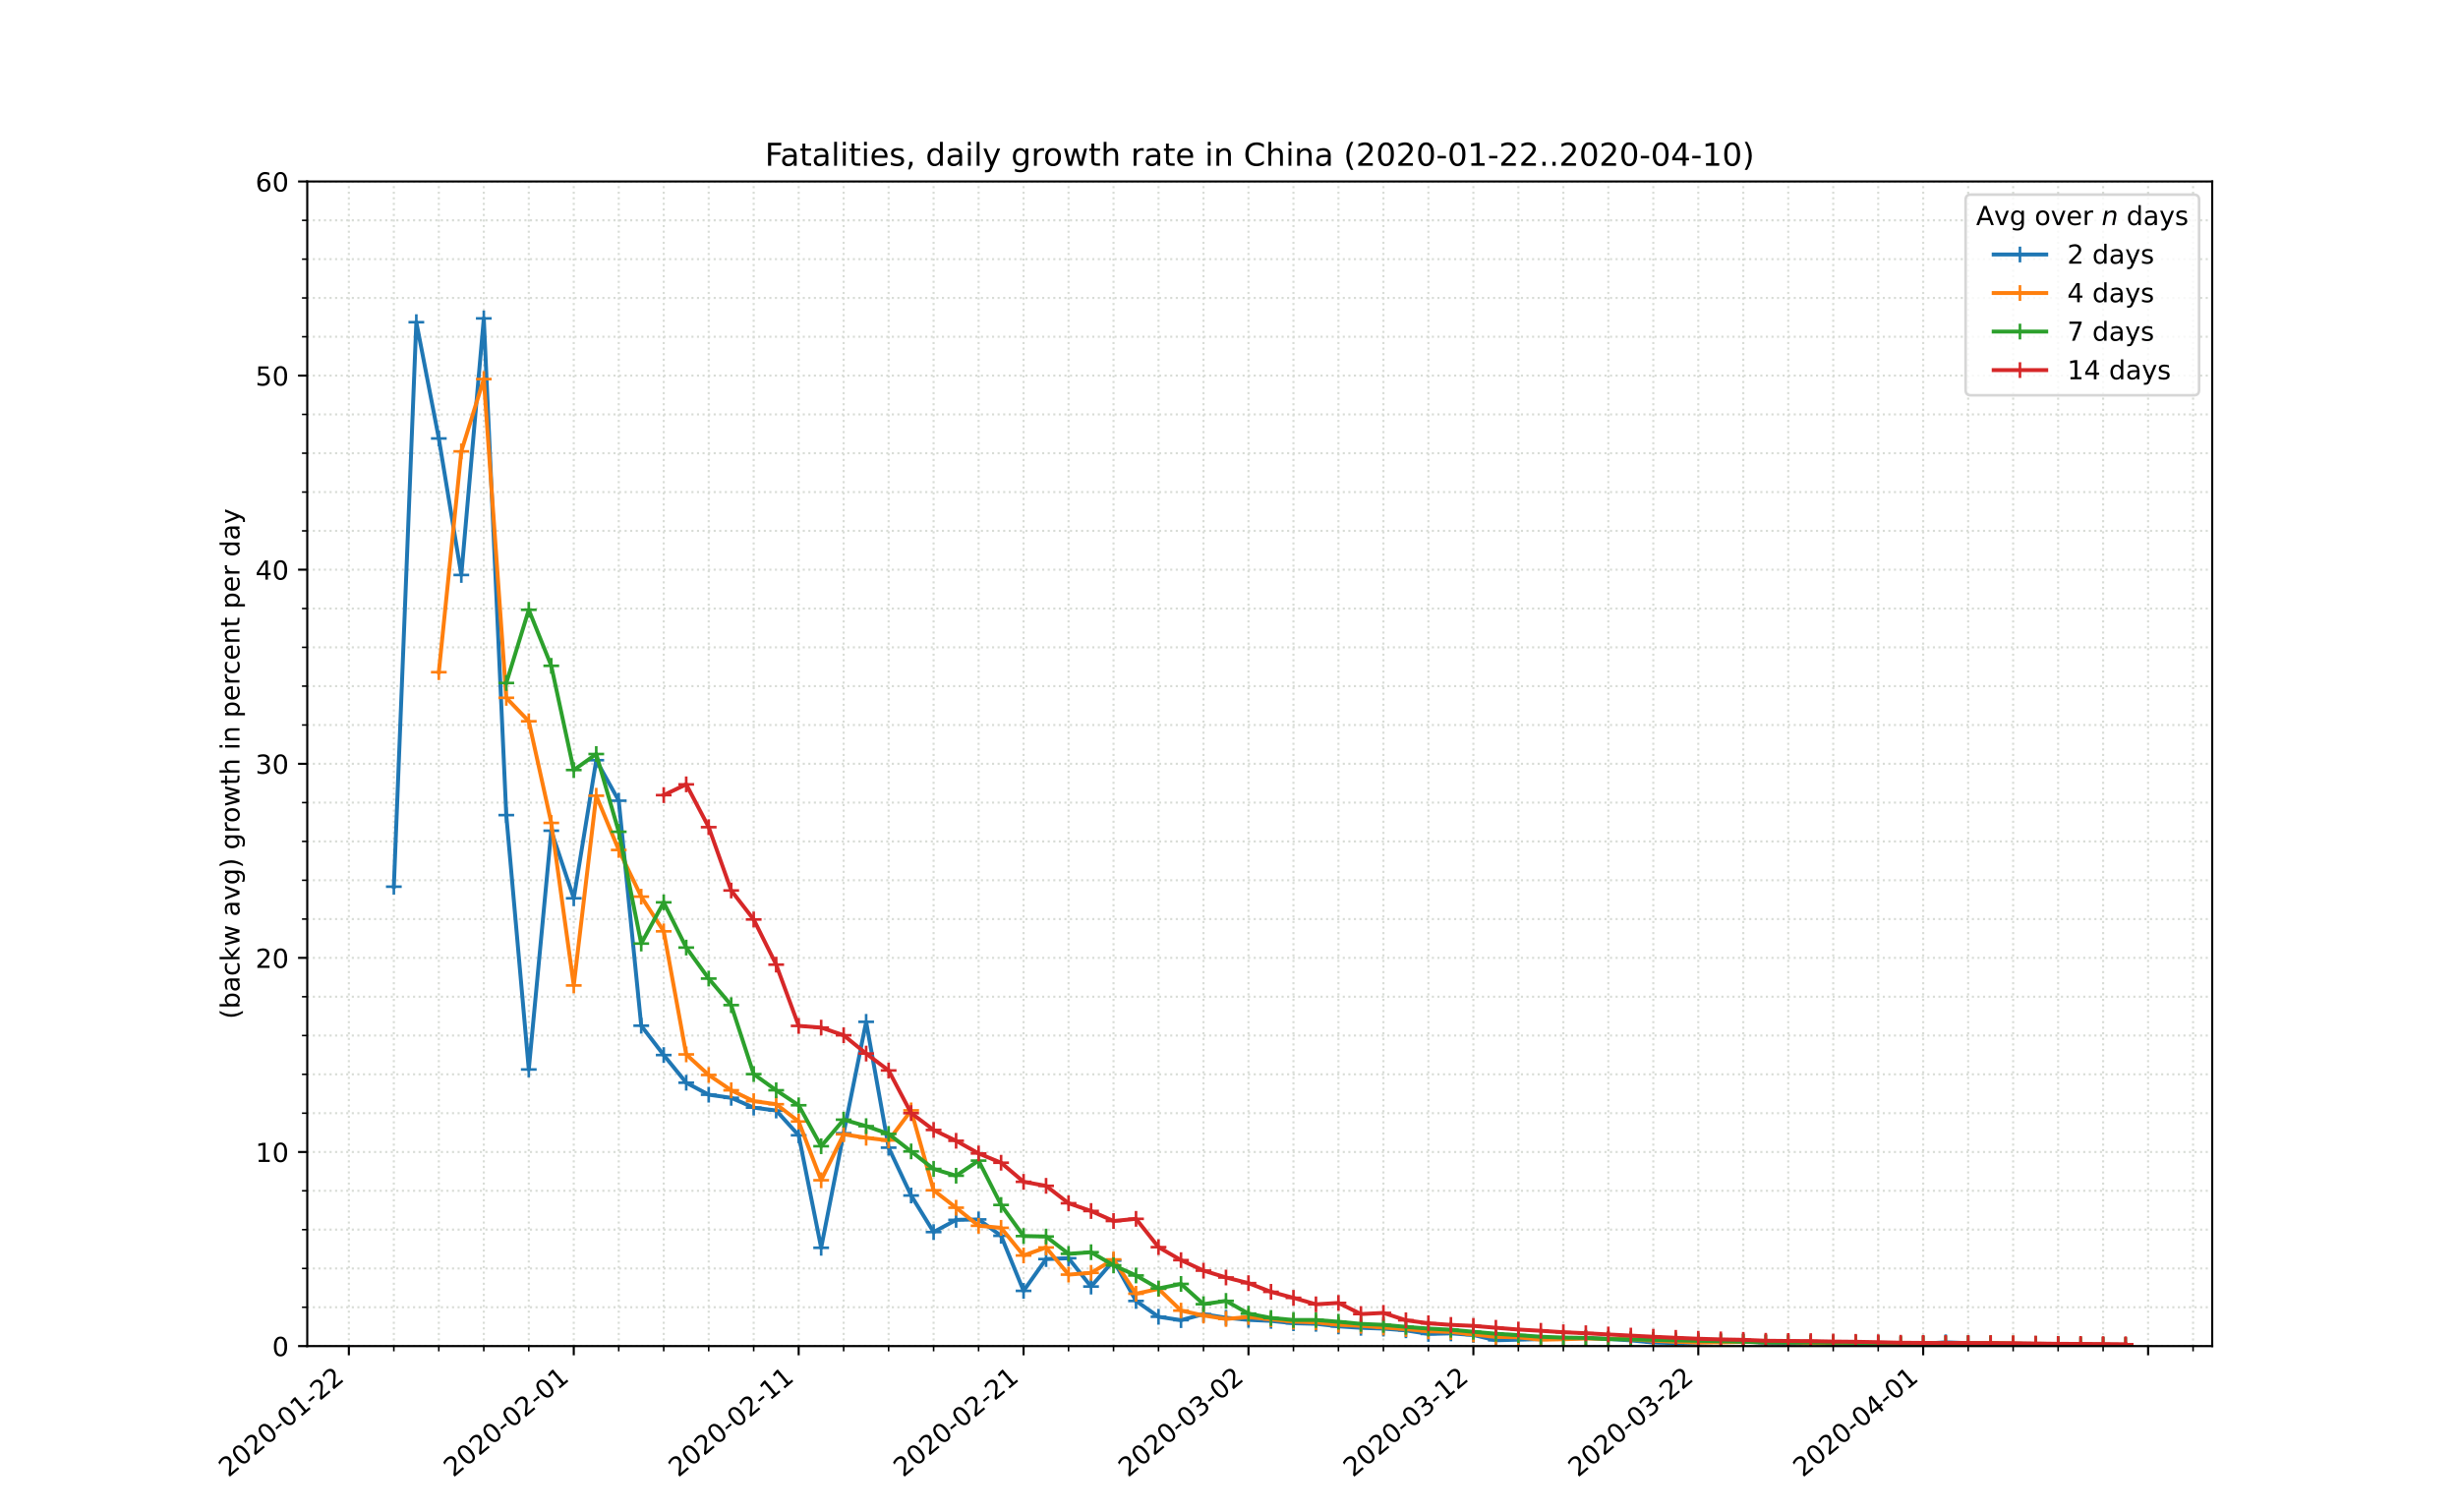 <?xml version="1.0" encoding="utf-8" standalone="no"?>
<!DOCTYPE svg PUBLIC "-//W3C//DTD SVG 1.1//EN"
  "http://www.w3.org/Graphics/SVG/1.1/DTD/svg11.dtd">
<!-- Created with matplotlib (https://matplotlib.org/) -->
<svg height="576pt" version="1.1" viewBox="0 0 936 576" width="936pt" xmlns="http://www.w3.org/2000/svg" xmlns:xlink="http://www.w3.org/1999/xlink">
 <defs>
  <style type="text/css">
*{stroke-linecap:butt;stroke-linejoin:round;}
  </style>
 </defs>
 <g id="figure_1">
  <g id="patch_1">
   <path d="M 0 576 
L 936 576 
L 936 0 
L 0 0 
z
" style="fill:#ffffff;"/>
  </g>
  <g id="axes_1">
   <g id="patch_2">
    <path d="M 117 512.64 
L 842.4 512.64 
L 842.4 69.12 
L 117 69.12 
z
" style="fill:#ffffff;"/>
   </g>
   <g id="matplotlib.axis_1">
    <g id="xtick_1">
     <g id="line2d_1">
      <path clip-path="url(#p18160026c9)" d="M 132.844 512.64 
L 132.844 69.12 
" style="fill:none;stroke:#d8dcd6;stroke-dasharray:0.8,1.32;stroke-dashoffset:0;stroke-width:0.8;"/>
     </g>
     <g id="line2d_2">
      <defs>
       <path d="M 0 0 
L 0 3.5 
" id="m28286b07e3" style="stroke:#000000;stroke-width:0.8;"/>
      </defs>
      <g>
       <use style="stroke:#000000;stroke-width:0.8;" x="132.844" xlink:href="#m28286b07e3" y="512.64"/>
      </g>
     </g>
     <g id="text_1">
      <!-- 2020-01-22 -->
      <defs>
       <path d="M 19.188 8.297 
L 53.609 8.297 
L 53.609 0 
L 7.328 0 
L 7.328 8.297 
Q 12.938 14.109 22.625 23.891 
Q 32.328 33.688 34.812 36.531 
Q 39.547 41.844 41.422 45.531 
Q 43.312 49.219 43.312 52.781 
Q 43.312 58.594 39.234 62.25 
Q 35.156 65.922 28.609 65.922 
Q 23.969 65.922 18.812 64.312 
Q 13.672 62.703 7.812 59.422 
L 7.812 69.391 
Q 13.766 71.781 18.938 73 
Q 24.125 74.219 28.422 74.219 
Q 39.75 74.219 46.484 68.547 
Q 53.219 62.891 53.219 53.422 
Q 53.219 48.922 51.531 44.891 
Q 49.859 40.875 45.406 35.406 
Q 44.188 33.984 37.641 27.219 
Q 31.109 20.453 19.188 8.297 
z
" id="DejaVuSans-50"/>
       <path d="M 31.781 66.406 
Q 24.172 66.406 20.328 58.906 
Q 16.5 51.422 16.5 36.375 
Q 16.5 21.391 20.328 13.891 
Q 24.172 6.391 31.781 6.391 
Q 39.453 6.391 43.281 13.891 
Q 47.125 21.391 47.125 36.375 
Q 47.125 51.422 43.281 58.906 
Q 39.453 66.406 31.781 66.406 
z
M 31.781 74.219 
Q 44.047 74.219 50.516 64.516 
Q 56.984 54.828 56.984 36.375 
Q 56.984 17.969 50.516 8.266 
Q 44.047 -1.422 31.781 -1.422 
Q 19.531 -1.422 13.062 8.266 
Q 6.594 17.969 6.594 36.375 
Q 6.594 54.828 13.062 64.516 
Q 19.531 74.219 31.781 74.219 
z
" id="DejaVuSans-48"/>
       <path d="M 4.891 31.391 
L 31.203 31.391 
L 31.203 23.391 
L 4.891 23.391 
z
" id="DejaVuSans-45"/>
       <path d="M 12.406 8.297 
L 28.516 8.297 
L 28.516 63.922 
L 10.984 60.406 
L 10.984 69.391 
L 28.422 72.906 
L 38.281 72.906 
L 38.281 8.297 
L 54.391 8.297 
L 54.391 0 
L 12.406 0 
z
" id="DejaVuSans-49"/>
      </defs>
      <g transform="translate(86.988 562.817)rotate(-40)scale(0.1 -0.1)">
       <use xlink:href="#DejaVuSans-50"/>
       <use x="63.623" xlink:href="#DejaVuSans-48"/>
       <use x="127.246" xlink:href="#DejaVuSans-50"/>
       <use x="190.869" xlink:href="#DejaVuSans-48"/>
       <use x="254.492" xlink:href="#DejaVuSans-45"/>
       <use x="290.576" xlink:href="#DejaVuSans-48"/>
       <use x="354.199" xlink:href="#DejaVuSans-49"/>
       <use x="417.822" xlink:href="#DejaVuSans-45"/>
       <use x="453.906" xlink:href="#DejaVuSans-50"/>
       <use x="517.529" xlink:href="#DejaVuSans-50"/>
      </g>
     </g>
    </g>
    <g id="xtick_2">
     <g id="line2d_3">
      <path clip-path="url(#p18160026c9)" d="M 218.487 512.64 
L 218.487 69.12 
" style="fill:none;stroke:#d8dcd6;stroke-dasharray:0.8,1.32;stroke-dashoffset:0;stroke-width:0.8;"/>
     </g>
     <g id="line2d_4">
      <g>
       <use style="stroke:#000000;stroke-width:0.8;" x="218.487" xlink:href="#m28286b07e3" y="512.64"/>
      </g>
     </g>
     <g id="text_2">
      <!-- 2020-02-01 -->
      <g transform="translate(172.632 562.817)rotate(-40)scale(0.1 -0.1)">
       <use xlink:href="#DejaVuSans-50"/>
       <use x="63.623" xlink:href="#DejaVuSans-48"/>
       <use x="127.246" xlink:href="#DejaVuSans-50"/>
       <use x="190.869" xlink:href="#DejaVuSans-48"/>
       <use x="254.492" xlink:href="#DejaVuSans-45"/>
       <use x="290.576" xlink:href="#DejaVuSans-48"/>
       <use x="354.199" xlink:href="#DejaVuSans-50"/>
       <use x="417.822" xlink:href="#DejaVuSans-45"/>
       <use x="453.906" xlink:href="#DejaVuSans-48"/>
       <use x="517.529" xlink:href="#DejaVuSans-49"/>
      </g>
     </g>
    </g>
    <g id="xtick_3">
     <g id="line2d_5">
      <path clip-path="url(#p18160026c9)" d="M 304.131 512.64 
L 304.131 69.12 
" style="fill:none;stroke:#d8dcd6;stroke-dasharray:0.8,1.32;stroke-dashoffset:0;stroke-width:0.8;"/>
     </g>
     <g id="line2d_6">
      <g>
       <use style="stroke:#000000;stroke-width:0.8;" x="304.131" xlink:href="#m28286b07e3" y="512.64"/>
      </g>
     </g>
     <g id="text_3">
      <!-- 2020-02-11 -->
      <g transform="translate(258.275 562.817)rotate(-40)scale(0.1 -0.1)">
       <use xlink:href="#DejaVuSans-50"/>
       <use x="63.623" xlink:href="#DejaVuSans-48"/>
       <use x="127.246" xlink:href="#DejaVuSans-50"/>
       <use x="190.869" xlink:href="#DejaVuSans-48"/>
       <use x="254.492" xlink:href="#DejaVuSans-45"/>
       <use x="290.576" xlink:href="#DejaVuSans-48"/>
       <use x="354.199" xlink:href="#DejaVuSans-50"/>
       <use x="417.822" xlink:href="#DejaVuSans-45"/>
       <use x="453.906" xlink:href="#DejaVuSans-49"/>
       <use x="517.529" xlink:href="#DejaVuSans-49"/>
      </g>
     </g>
    </g>
    <g id="xtick_4">
     <g id="line2d_7">
      <path clip-path="url(#p18160026c9)" d="M 389.774 512.64 
L 389.774 69.12 
" style="fill:none;stroke:#d8dcd6;stroke-dasharray:0.8,1.32;stroke-dashoffset:0;stroke-width:0.8;"/>
     </g>
     <g id="line2d_8">
      <g>
       <use style="stroke:#000000;stroke-width:0.8;" x="389.774" xlink:href="#m28286b07e3" y="512.64"/>
      </g>
     </g>
     <g id="text_4">
      <!-- 2020-02-21 -->
      <g transform="translate(343.918 562.817)rotate(-40)scale(0.1 -0.1)">
       <use xlink:href="#DejaVuSans-50"/>
       <use x="63.623" xlink:href="#DejaVuSans-48"/>
       <use x="127.246" xlink:href="#DejaVuSans-50"/>
       <use x="190.869" xlink:href="#DejaVuSans-48"/>
       <use x="254.492" xlink:href="#DejaVuSans-45"/>
       <use x="290.576" xlink:href="#DejaVuSans-48"/>
       <use x="354.199" xlink:href="#DejaVuSans-50"/>
       <use x="417.822" xlink:href="#DejaVuSans-45"/>
       <use x="453.906" xlink:href="#DejaVuSans-50"/>
       <use x="517.529" xlink:href="#DejaVuSans-49"/>
      </g>
     </g>
    </g>
    <g id="xtick_5">
     <g id="line2d_9">
      <path clip-path="url(#p18160026c9)" d="M 475.418 512.64 
L 475.418 69.12 
" style="fill:none;stroke:#d8dcd6;stroke-dasharray:0.8,1.32;stroke-dashoffset:0;stroke-width:0.8;"/>
     </g>
     <g id="line2d_10">
      <g>
       <use style="stroke:#000000;stroke-width:0.8;" x="475.418" xlink:href="#m28286b07e3" y="512.64"/>
      </g>
     </g>
     <g id="text_5">
      <!-- 2020-03-02 -->
      <defs>
       <path d="M 40.578 39.312 
Q 47.656 37.797 51.625 33 
Q 55.609 28.219 55.609 21.188 
Q 55.609 10.406 48.188 4.484 
Q 40.766 -1.422 27.094 -1.422 
Q 22.516 -1.422 17.656 -0.516 
Q 12.797 0.391 7.625 2.203 
L 7.625 11.719 
Q 11.719 9.328 16.594 8.109 
Q 21.484 6.891 26.812 6.891 
Q 36.078 6.891 40.938 10.547 
Q 45.797 14.203 45.797 21.188 
Q 45.797 27.641 41.281 31.266 
Q 36.766 34.906 28.719 34.906 
L 20.219 34.906 
L 20.219 43.016 
L 29.109 43.016 
Q 36.375 43.016 40.234 45.922 
Q 44.094 48.828 44.094 54.297 
Q 44.094 59.906 40.109 62.906 
Q 36.141 65.922 28.719 65.922 
Q 24.656 65.922 20.016 65.031 
Q 15.375 64.156 9.812 62.312 
L 9.812 71.094 
Q 15.438 72.656 20.344 73.438 
Q 25.25 74.219 29.594 74.219 
Q 40.828 74.219 47.359 69.109 
Q 53.906 64.016 53.906 55.328 
Q 53.906 49.266 50.438 45.094 
Q 46.969 40.922 40.578 39.312 
z
" id="DejaVuSans-51"/>
      </defs>
      <g transform="translate(429.562 562.817)rotate(-40)scale(0.1 -0.1)">
       <use xlink:href="#DejaVuSans-50"/>
       <use x="63.623" xlink:href="#DejaVuSans-48"/>
       <use x="127.246" xlink:href="#DejaVuSans-50"/>
       <use x="190.869" xlink:href="#DejaVuSans-48"/>
       <use x="254.492" xlink:href="#DejaVuSans-45"/>
       <use x="290.576" xlink:href="#DejaVuSans-48"/>
       <use x="354.199" xlink:href="#DejaVuSans-51"/>
       <use x="417.822" xlink:href="#DejaVuSans-45"/>
       <use x="453.906" xlink:href="#DejaVuSans-48"/>
       <use x="517.529" xlink:href="#DejaVuSans-50"/>
      </g>
     </g>
    </g>
    <g id="xtick_6">
     <g id="line2d_11">
      <path clip-path="url(#p18160026c9)" d="M 561.061 512.64 
L 561.061 69.12 
" style="fill:none;stroke:#d8dcd6;stroke-dasharray:0.8,1.32;stroke-dashoffset:0;stroke-width:0.8;"/>
     </g>
     <g id="line2d_12">
      <g>
       <use style="stroke:#000000;stroke-width:0.8;" x="561.061" xlink:href="#m28286b07e3" y="512.64"/>
      </g>
     </g>
     <g id="text_6">
      <!-- 2020-03-12 -->
      <g transform="translate(515.205 562.817)rotate(-40)scale(0.1 -0.1)">
       <use xlink:href="#DejaVuSans-50"/>
       <use x="63.623" xlink:href="#DejaVuSans-48"/>
       <use x="127.246" xlink:href="#DejaVuSans-50"/>
       <use x="190.869" xlink:href="#DejaVuSans-48"/>
       <use x="254.492" xlink:href="#DejaVuSans-45"/>
       <use x="290.576" xlink:href="#DejaVuSans-48"/>
       <use x="354.199" xlink:href="#DejaVuSans-51"/>
       <use x="417.822" xlink:href="#DejaVuSans-45"/>
       <use x="453.906" xlink:href="#DejaVuSans-49"/>
       <use x="517.529" xlink:href="#DejaVuSans-50"/>
      </g>
     </g>
    </g>
    <g id="xtick_7">
     <g id="line2d_13">
      <path clip-path="url(#p18160026c9)" d="M 646.705 512.64 
L 646.705 69.12 
" style="fill:none;stroke:#d8dcd6;stroke-dasharray:0.8,1.32;stroke-dashoffset:0;stroke-width:0.8;"/>
     </g>
     <g id="line2d_14">
      <g>
       <use style="stroke:#000000;stroke-width:0.8;" x="646.705" xlink:href="#m28286b07e3" y="512.64"/>
      </g>
     </g>
     <g id="text_7">
      <!-- 2020-03-22 -->
      <g transform="translate(600.849 562.817)rotate(-40)scale(0.1 -0.1)">
       <use xlink:href="#DejaVuSans-50"/>
       <use x="63.623" xlink:href="#DejaVuSans-48"/>
       <use x="127.246" xlink:href="#DejaVuSans-50"/>
       <use x="190.869" xlink:href="#DejaVuSans-48"/>
       <use x="254.492" xlink:href="#DejaVuSans-45"/>
       <use x="290.576" xlink:href="#DejaVuSans-48"/>
       <use x="354.199" xlink:href="#DejaVuSans-51"/>
       <use x="417.822" xlink:href="#DejaVuSans-45"/>
       <use x="453.906" xlink:href="#DejaVuSans-50"/>
       <use x="517.529" xlink:href="#DejaVuSans-50"/>
      </g>
     </g>
    </g>
    <g id="xtick_8">
     <g id="line2d_15">
      <path clip-path="url(#p18160026c9)" d="M 732.348 512.64 
L 732.348 69.12 
" style="fill:none;stroke:#d8dcd6;stroke-dasharray:0.8,1.32;stroke-dashoffset:0;stroke-width:0.8;"/>
     </g>
     <g id="line2d_16">
      <g>
       <use style="stroke:#000000;stroke-width:0.8;" x="732.348" xlink:href="#m28286b07e3" y="512.64"/>
      </g>
     </g>
     <g id="text_8">
      <!-- 2020-04-01 -->
      <defs>
       <path d="M 37.797 64.312 
L 12.891 25.391 
L 37.797 25.391 
z
M 35.203 72.906 
L 47.609 72.906 
L 47.609 25.391 
L 58.016 25.391 
L 58.016 17.188 
L 47.609 17.188 
L 47.609 0 
L 37.797 0 
L 37.797 17.188 
L 4.891 17.188 
L 4.891 26.703 
z
" id="DejaVuSans-52"/>
      </defs>
      <g transform="translate(686.492 562.817)rotate(-40)scale(0.1 -0.1)">
       <use xlink:href="#DejaVuSans-50"/>
       <use x="63.623" xlink:href="#DejaVuSans-48"/>
       <use x="127.246" xlink:href="#DejaVuSans-50"/>
       <use x="190.869" xlink:href="#DejaVuSans-48"/>
       <use x="254.492" xlink:href="#DejaVuSans-45"/>
       <use x="290.576" xlink:href="#DejaVuSans-48"/>
       <use x="354.199" xlink:href="#DejaVuSans-52"/>
       <use x="417.822" xlink:href="#DejaVuSans-45"/>
       <use x="453.906" xlink:href="#DejaVuSans-48"/>
       <use x="517.529" xlink:href="#DejaVuSans-49"/>
      </g>
     </g>
    </g>
    <g id="xtick_9">
     <g id="line2d_17">
      <path clip-path="url(#p18160026c9)" d="M 817.992 512.64 
L 817.992 69.12 
" style="fill:none;stroke:#d8dcd6;stroke-dasharray:0.8,1.32;stroke-dashoffset:0;stroke-width:0.8;"/>
     </g>
     <g id="line2d_18">
      <g>
       <use style="stroke:#000000;stroke-width:0.8;" x="817.992" xlink:href="#m28286b07e3" y="512.64"/>
      </g>
     </g>
    </g>
    <g id="xtick_10">
     <g id="line2d_19">
      <path clip-path="url(#p18160026c9)" d="M 149.973 512.64 
L 149.973 69.12 
" style="fill:none;stroke:#d8dcd6;stroke-dasharray:0.8,1.32;stroke-dashoffset:0;stroke-width:0.8;"/>
     </g>
     <g id="line2d_20">
      <defs>
       <path d="M 0 0 
L 0 2 
" id="mab31573860" style="stroke:#000000;stroke-width:0.6;"/>
      </defs>
      <g>
       <use style="stroke:#000000;stroke-width:0.6;" x="149.973" xlink:href="#mab31573860" y="512.64"/>
      </g>
     </g>
    </g>
    <g id="xtick_11">
     <g id="line2d_21">
      <path clip-path="url(#p18160026c9)" d="M 167.101 512.64 
L 167.101 69.12 
" style="fill:none;stroke:#d8dcd6;stroke-dasharray:0.8,1.32;stroke-dashoffset:0;stroke-width:0.8;"/>
     </g>
     <g id="line2d_22">
      <g>
       <use style="stroke:#000000;stroke-width:0.6;" x="167.101" xlink:href="#mab31573860" y="512.64"/>
      </g>
     </g>
    </g>
    <g id="xtick_12">
     <g id="line2d_23">
      <path clip-path="url(#p18160026c9)" d="M 184.23 512.64 
L 184.23 69.12 
" style="fill:none;stroke:#d8dcd6;stroke-dasharray:0.8,1.32;stroke-dashoffset:0;stroke-width:0.8;"/>
     </g>
     <g id="line2d_24">
      <g>
       <use style="stroke:#000000;stroke-width:0.6;" x="184.23" xlink:href="#mab31573860" y="512.64"/>
      </g>
     </g>
    </g>
    <g id="xtick_13">
     <g id="line2d_25">
      <path clip-path="url(#p18160026c9)" d="M 201.359 512.64 
L 201.359 69.12 
" style="fill:none;stroke:#d8dcd6;stroke-dasharray:0.8,1.32;stroke-dashoffset:0;stroke-width:0.8;"/>
     </g>
     <g id="line2d_26">
      <g>
       <use style="stroke:#000000;stroke-width:0.6;" x="201.359" xlink:href="#mab31573860" y="512.64"/>
      </g>
     </g>
    </g>
    <g id="xtick_14">
     <g id="line2d_27">
      <path clip-path="url(#p18160026c9)" d="M 235.616 512.64 
L 235.616 69.12 
" style="fill:none;stroke:#d8dcd6;stroke-dasharray:0.8,1.32;stroke-dashoffset:0;stroke-width:0.8;"/>
     </g>
     <g id="line2d_28">
      <g>
       <use style="stroke:#000000;stroke-width:0.6;" x="235.616" xlink:href="#mab31573860" y="512.64"/>
      </g>
     </g>
    </g>
    <g id="xtick_15">
     <g id="line2d_29">
      <path clip-path="url(#p18160026c9)" d="M 252.745 512.64 
L 252.745 69.12 
" style="fill:none;stroke:#d8dcd6;stroke-dasharray:0.8,1.32;stroke-dashoffset:0;stroke-width:0.8;"/>
     </g>
     <g id="line2d_30">
      <g>
       <use style="stroke:#000000;stroke-width:0.6;" x="252.745" xlink:href="#mab31573860" y="512.64"/>
      </g>
     </g>
    </g>
    <g id="xtick_16">
     <g id="line2d_31">
      <path clip-path="url(#p18160026c9)" d="M 269.874 512.64 
L 269.874 69.12 
" style="fill:none;stroke:#d8dcd6;stroke-dasharray:0.8,1.32;stroke-dashoffset:0;stroke-width:0.8;"/>
     </g>
     <g id="line2d_32">
      <g>
       <use style="stroke:#000000;stroke-width:0.6;" x="269.874" xlink:href="#mab31573860" y="512.64"/>
      </g>
     </g>
    </g>
    <g id="xtick_17">
     <g id="line2d_33">
      <path clip-path="url(#p18160026c9)" d="M 287.002 512.64 
L 287.002 69.12 
" style="fill:none;stroke:#d8dcd6;stroke-dasharray:0.8,1.32;stroke-dashoffset:0;stroke-width:0.8;"/>
     </g>
     <g id="line2d_34">
      <g>
       <use style="stroke:#000000;stroke-width:0.6;" x="287.002" xlink:href="#mab31573860" y="512.64"/>
      </g>
     </g>
    </g>
    <g id="xtick_18">
     <g id="line2d_35">
      <path clip-path="url(#p18160026c9)" d="M 321.26 512.64 
L 321.26 69.12 
" style="fill:none;stroke:#d8dcd6;stroke-dasharray:0.8,1.32;stroke-dashoffset:0;stroke-width:0.8;"/>
     </g>
     <g id="line2d_36">
      <g>
       <use style="stroke:#000000;stroke-width:0.6;" x="321.26" xlink:href="#mab31573860" y="512.64"/>
      </g>
     </g>
    </g>
    <g id="xtick_19">
     <g id="line2d_37">
      <path clip-path="url(#p18160026c9)" d="M 338.388 512.64 
L 338.388 69.12 
" style="fill:none;stroke:#d8dcd6;stroke-dasharray:0.8,1.32;stroke-dashoffset:0;stroke-width:0.8;"/>
     </g>
     <g id="line2d_38">
      <g>
       <use style="stroke:#000000;stroke-width:0.6;" x="338.388" xlink:href="#mab31573860" y="512.64"/>
      </g>
     </g>
    </g>
    <g id="xtick_20">
     <g id="line2d_39">
      <path clip-path="url(#p18160026c9)" d="M 355.517 512.64 
L 355.517 69.12 
" style="fill:none;stroke:#d8dcd6;stroke-dasharray:0.8,1.32;stroke-dashoffset:0;stroke-width:0.8;"/>
     </g>
     <g id="line2d_40">
      <g>
       <use style="stroke:#000000;stroke-width:0.6;" x="355.517" xlink:href="#mab31573860" y="512.64"/>
      </g>
     </g>
    </g>
    <g id="xtick_21">
     <g id="line2d_41">
      <path clip-path="url(#p18160026c9)" d="M 372.646 512.64 
L 372.646 69.12 
" style="fill:none;stroke:#d8dcd6;stroke-dasharray:0.8,1.32;stroke-dashoffset:0;stroke-width:0.8;"/>
     </g>
     <g id="line2d_42">
      <g>
       <use style="stroke:#000000;stroke-width:0.6;" x="372.646" xlink:href="#mab31573860" y="512.64"/>
      </g>
     </g>
    </g>
    <g id="xtick_22">
     <g id="line2d_43">
      <path clip-path="url(#p18160026c9)" d="M 406.903 512.64 
L 406.903 69.12 
" style="fill:none;stroke:#d8dcd6;stroke-dasharray:0.8,1.32;stroke-dashoffset:0;stroke-width:0.8;"/>
     </g>
     <g id="line2d_44">
      <g>
       <use style="stroke:#000000;stroke-width:0.6;" x="406.903" xlink:href="#mab31573860" y="512.64"/>
      </g>
     </g>
    </g>
    <g id="xtick_23">
     <g id="line2d_45">
      <path clip-path="url(#p18160026c9)" d="M 424.032 512.64 
L 424.032 69.12 
" style="fill:none;stroke:#d8dcd6;stroke-dasharray:0.8,1.32;stroke-dashoffset:0;stroke-width:0.8;"/>
     </g>
     <g id="line2d_46">
      <g>
       <use style="stroke:#000000;stroke-width:0.6;" x="424.032" xlink:href="#mab31573860" y="512.64"/>
      </g>
     </g>
    </g>
    <g id="xtick_24">
     <g id="line2d_47">
      <path clip-path="url(#p18160026c9)" d="M 441.16 512.64 
L 441.16 69.12 
" style="fill:none;stroke:#d8dcd6;stroke-dasharray:0.8,1.32;stroke-dashoffset:0;stroke-width:0.8;"/>
     </g>
     <g id="line2d_48">
      <g>
       <use style="stroke:#000000;stroke-width:0.6;" x="441.16" xlink:href="#mab31573860" y="512.64"/>
      </g>
     </g>
    </g>
    <g id="xtick_25">
     <g id="line2d_49">
      <path clip-path="url(#p18160026c9)" d="M 458.289 512.64 
L 458.289 69.12 
" style="fill:none;stroke:#d8dcd6;stroke-dasharray:0.8,1.32;stroke-dashoffset:0;stroke-width:0.8;"/>
     </g>
     <g id="line2d_50">
      <g>
       <use style="stroke:#000000;stroke-width:0.6;" x="458.289" xlink:href="#mab31573860" y="512.64"/>
      </g>
     </g>
    </g>
    <g id="xtick_26">
     <g id="line2d_51">
      <path clip-path="url(#p18160026c9)" d="M 492.547 512.64 
L 492.547 69.12 
" style="fill:none;stroke:#d8dcd6;stroke-dasharray:0.8,1.32;stroke-dashoffset:0;stroke-width:0.8;"/>
     </g>
     <g id="line2d_52">
      <g>
       <use style="stroke:#000000;stroke-width:0.6;" x="492.547" xlink:href="#mab31573860" y="512.64"/>
      </g>
     </g>
    </g>
    <g id="xtick_27">
     <g id="line2d_53">
      <path clip-path="url(#p18160026c9)" d="M 509.675 512.64 
L 509.675 69.12 
" style="fill:none;stroke:#d8dcd6;stroke-dasharray:0.8,1.32;stroke-dashoffset:0;stroke-width:0.8;"/>
     </g>
     <g id="line2d_54">
      <g>
       <use style="stroke:#000000;stroke-width:0.6;" x="509.675" xlink:href="#mab31573860" y="512.64"/>
      </g>
     </g>
    </g>
    <g id="xtick_28">
     <g id="line2d_55">
      <path clip-path="url(#p18160026c9)" d="M 526.804 512.64 
L 526.804 69.12 
" style="fill:none;stroke:#d8dcd6;stroke-dasharray:0.8,1.32;stroke-dashoffset:0;stroke-width:0.8;"/>
     </g>
     <g id="line2d_56">
      <g>
       <use style="stroke:#000000;stroke-width:0.6;" x="526.804" xlink:href="#mab31573860" y="512.64"/>
      </g>
     </g>
    </g>
    <g id="xtick_29">
     <g id="line2d_57">
      <path clip-path="url(#p18160026c9)" d="M 543.933 512.64 
L 543.933 69.12 
" style="fill:none;stroke:#d8dcd6;stroke-dasharray:0.8,1.32;stroke-dashoffset:0;stroke-width:0.8;"/>
     </g>
     <g id="line2d_58">
      <g>
       <use style="stroke:#000000;stroke-width:0.6;" x="543.933" xlink:href="#mab31573860" y="512.64"/>
      </g>
     </g>
    </g>
    <g id="xtick_30">
     <g id="line2d_59">
      <path clip-path="url(#p18160026c9)" d="M 578.19 512.64 
L 578.19 69.12 
" style="fill:none;stroke:#d8dcd6;stroke-dasharray:0.8,1.32;stroke-dashoffset:0;stroke-width:0.8;"/>
     </g>
     <g id="line2d_60">
      <g>
       <use style="stroke:#000000;stroke-width:0.6;" x="578.19" xlink:href="#mab31573860" y="512.64"/>
      </g>
     </g>
    </g>
    <g id="xtick_31">
     <g id="line2d_61">
      <path clip-path="url(#p18160026c9)" d="M 595.319 512.64 
L 595.319 69.12 
" style="fill:none;stroke:#d8dcd6;stroke-dasharray:0.8,1.32;stroke-dashoffset:0;stroke-width:0.8;"/>
     </g>
     <g id="line2d_62">
      <g>
       <use style="stroke:#000000;stroke-width:0.6;" x="595.319" xlink:href="#mab31573860" y="512.64"/>
      </g>
     </g>
    </g>
    <g id="xtick_32">
     <g id="line2d_63">
      <path clip-path="url(#p18160026c9)" d="M 612.447 512.64 
L 612.447 69.12 
" style="fill:none;stroke:#d8dcd6;stroke-dasharray:0.8,1.32;stroke-dashoffset:0;stroke-width:0.8;"/>
     </g>
     <g id="line2d_64">
      <g>
       <use style="stroke:#000000;stroke-width:0.6;" x="612.447" xlink:href="#mab31573860" y="512.64"/>
      </g>
     </g>
    </g>
    <g id="xtick_33">
     <g id="line2d_65">
      <path clip-path="url(#p18160026c9)" d="M 629.576 512.64 
L 629.576 69.12 
" style="fill:none;stroke:#d8dcd6;stroke-dasharray:0.8,1.32;stroke-dashoffset:0;stroke-width:0.8;"/>
     </g>
     <g id="line2d_66">
      <g>
       <use style="stroke:#000000;stroke-width:0.6;" x="629.576" xlink:href="#mab31573860" y="512.64"/>
      </g>
     </g>
    </g>
    <g id="xtick_34">
     <g id="line2d_67">
      <path clip-path="url(#p18160026c9)" d="M 663.833 512.64 
L 663.833 69.12 
" style="fill:none;stroke:#d8dcd6;stroke-dasharray:0.8,1.32;stroke-dashoffset:0;stroke-width:0.8;"/>
     </g>
     <g id="line2d_68">
      <g>
       <use style="stroke:#000000;stroke-width:0.6;" x="663.833" xlink:href="#mab31573860" y="512.64"/>
      </g>
     </g>
    </g>
    <g id="xtick_35">
     <g id="line2d_69">
      <path clip-path="url(#p18160026c9)" d="M 680.962 512.64 
L 680.962 69.12 
" style="fill:none;stroke:#d8dcd6;stroke-dasharray:0.8,1.32;stroke-dashoffset:0;stroke-width:0.8;"/>
     </g>
     <g id="line2d_70">
      <g>
       <use style="stroke:#000000;stroke-width:0.6;" x="680.962" xlink:href="#mab31573860" y="512.64"/>
      </g>
     </g>
    </g>
    <g id="xtick_36">
     <g id="line2d_71">
      <path clip-path="url(#p18160026c9)" d="M 698.091 512.64 
L 698.091 69.12 
" style="fill:none;stroke:#d8dcd6;stroke-dasharray:0.8,1.32;stroke-dashoffset:0;stroke-width:0.8;"/>
     </g>
     <g id="line2d_72">
      <g>
       <use style="stroke:#000000;stroke-width:0.6;" x="698.091" xlink:href="#mab31573860" y="512.64"/>
      </g>
     </g>
    </g>
    <g id="xtick_37">
     <g id="line2d_73">
      <path clip-path="url(#p18160026c9)" d="M 715.219 512.64 
L 715.219 69.12 
" style="fill:none;stroke:#d8dcd6;stroke-dasharray:0.8,1.32;stroke-dashoffset:0;stroke-width:0.8;"/>
     </g>
     <g id="line2d_74">
      <g>
       <use style="stroke:#000000;stroke-width:0.6;" x="715.219" xlink:href="#mab31573860" y="512.64"/>
      </g>
     </g>
    </g>
    <g id="xtick_38">
     <g id="line2d_75">
      <path clip-path="url(#p18160026c9)" d="M 749.477 512.64 
L 749.477 69.12 
" style="fill:none;stroke:#d8dcd6;stroke-dasharray:0.8,1.32;stroke-dashoffset:0;stroke-width:0.8;"/>
     </g>
     <g id="line2d_76">
      <g>
       <use style="stroke:#000000;stroke-width:0.6;" x="749.477" xlink:href="#mab31573860" y="512.64"/>
      </g>
     </g>
    </g>
    <g id="xtick_39">
     <g id="line2d_77">
      <path clip-path="url(#p18160026c9)" d="M 766.606 512.64 
L 766.606 69.12 
" style="fill:none;stroke:#d8dcd6;stroke-dasharray:0.8,1.32;stroke-dashoffset:0;stroke-width:0.8;"/>
     </g>
     <g id="line2d_78">
      <g>
       <use style="stroke:#000000;stroke-width:0.6;" x="766.606" xlink:href="#mab31573860" y="512.64"/>
      </g>
     </g>
    </g>
    <g id="xtick_40">
     <g id="line2d_79">
      <path clip-path="url(#p18160026c9)" d="M 783.734 512.64 
L 783.734 69.12 
" style="fill:none;stroke:#d8dcd6;stroke-dasharray:0.8,1.32;stroke-dashoffset:0;stroke-width:0.8;"/>
     </g>
     <g id="line2d_80">
      <g>
       <use style="stroke:#000000;stroke-width:0.6;" x="783.734" xlink:href="#mab31573860" y="512.64"/>
      </g>
     </g>
    </g>
    <g id="xtick_41">
     <g id="line2d_81">
      <path clip-path="url(#p18160026c9)" d="M 800.863 512.64 
L 800.863 69.12 
" style="fill:none;stroke:#d8dcd6;stroke-dasharray:0.8,1.32;stroke-dashoffset:0;stroke-width:0.8;"/>
     </g>
     <g id="line2d_82">
      <g>
       <use style="stroke:#000000;stroke-width:0.6;" x="800.863" xlink:href="#mab31573860" y="512.64"/>
      </g>
     </g>
    </g>
    <g id="xtick_42">
     <g id="line2d_83">
      <path clip-path="url(#p18160026c9)" d="M 835.12 512.64 
L 835.12 69.12 
" style="fill:none;stroke:#d8dcd6;stroke-dasharray:0.8,1.32;stroke-dashoffset:0;stroke-width:0.8;"/>
     </g>
     <g id="line2d_84">
      <g>
       <use style="stroke:#000000;stroke-width:0.6;" x="835.12" xlink:href="#mab31573860" y="512.64"/>
      </g>
     </g>
    </g>
   </g>
   <g id="matplotlib.axis_2">
    <g id="ytick_1">
     <g id="line2d_85">
      <path clip-path="url(#p18160026c9)" d="M 117 512.64 
L 842.4 512.64 
" style="fill:none;stroke:#d8dcd6;stroke-dasharray:0.8,1.32;stroke-dashoffset:0;stroke-width:0.8;"/>
     </g>
     <g id="line2d_86">
      <defs>
       <path d="M 0 0 
L -3.5 0 
" id="m10ff588784" style="stroke:#000000;stroke-width:0.8;"/>
      </defs>
      <g>
       <use style="stroke:#000000;stroke-width:0.8;" x="117" xlink:href="#m10ff588784" y="512.64"/>
      </g>
     </g>
     <g id="text_9">
      <!-- 0 -->
      <g transform="translate(103.638 516.439)scale(0.1 -0.1)">
       <use xlink:href="#DejaVuSans-48"/>
      </g>
     </g>
    </g>
    <g id="ytick_2">
     <g id="line2d_87">
      <path clip-path="url(#p18160026c9)" d="M 117 438.72 
L 842.4 438.72 
" style="fill:none;stroke:#d8dcd6;stroke-dasharray:0.8,1.32;stroke-dashoffset:0;stroke-width:0.8;"/>
     </g>
     <g id="line2d_88">
      <g>
       <use style="stroke:#000000;stroke-width:0.8;" x="117" xlink:href="#m10ff588784" y="438.72"/>
      </g>
     </g>
     <g id="text_10">
      <!-- 10 -->
      <g transform="translate(97.275 442.519)scale(0.1 -0.1)">
       <use xlink:href="#DejaVuSans-49"/>
       <use x="63.623" xlink:href="#DejaVuSans-48"/>
      </g>
     </g>
    </g>
    <g id="ytick_3">
     <g id="line2d_89">
      <path clip-path="url(#p18160026c9)" d="M 117 364.8 
L 842.4 364.8 
" style="fill:none;stroke:#d8dcd6;stroke-dasharray:0.8,1.32;stroke-dashoffset:0;stroke-width:0.8;"/>
     </g>
     <g id="line2d_90">
      <g>
       <use style="stroke:#000000;stroke-width:0.8;" x="117" xlink:href="#m10ff588784" y="364.8"/>
      </g>
     </g>
     <g id="text_11">
      <!-- 20 -->
      <g transform="translate(97.275 368.599)scale(0.1 -0.1)">
       <use xlink:href="#DejaVuSans-50"/>
       <use x="63.623" xlink:href="#DejaVuSans-48"/>
      </g>
     </g>
    </g>
    <g id="ytick_4">
     <g id="line2d_91">
      <path clip-path="url(#p18160026c9)" d="M 117 290.88 
L 842.4 290.88 
" style="fill:none;stroke:#d8dcd6;stroke-dasharray:0.8,1.32;stroke-dashoffset:0;stroke-width:0.8;"/>
     </g>
     <g id="line2d_92">
      <g>
       <use style="stroke:#000000;stroke-width:0.8;" x="117" xlink:href="#m10ff588784" y="290.88"/>
      </g>
     </g>
     <g id="text_12">
      <!-- 30 -->
      <g transform="translate(97.275 294.679)scale(0.1 -0.1)">
       <use xlink:href="#DejaVuSans-51"/>
       <use x="63.623" xlink:href="#DejaVuSans-48"/>
      </g>
     </g>
    </g>
    <g id="ytick_5">
     <g id="line2d_93">
      <path clip-path="url(#p18160026c9)" d="M 117 216.96 
L 842.4 216.96 
" style="fill:none;stroke:#d8dcd6;stroke-dasharray:0.8,1.32;stroke-dashoffset:0;stroke-width:0.8;"/>
     </g>
     <g id="line2d_94">
      <g>
       <use style="stroke:#000000;stroke-width:0.8;" x="117" xlink:href="#m10ff588784" y="216.96"/>
      </g>
     </g>
     <g id="text_13">
      <!-- 40 -->
      <g transform="translate(97.275 220.759)scale(0.1 -0.1)">
       <use xlink:href="#DejaVuSans-52"/>
       <use x="63.623" xlink:href="#DejaVuSans-48"/>
      </g>
     </g>
    </g>
    <g id="ytick_6">
     <g id="line2d_95">
      <path clip-path="url(#p18160026c9)" d="M 117 143.04 
L 842.4 143.04 
" style="fill:none;stroke:#d8dcd6;stroke-dasharray:0.8,1.32;stroke-dashoffset:0;stroke-width:0.8;"/>
     </g>
     <g id="line2d_96">
      <g>
       <use style="stroke:#000000;stroke-width:0.8;" x="117" xlink:href="#m10ff588784" y="143.04"/>
      </g>
     </g>
     <g id="text_14">
      <!-- 50 -->
      <defs>
       <path d="M 10.797 72.906 
L 49.516 72.906 
L 49.516 64.594 
L 19.828 64.594 
L 19.828 46.734 
Q 21.969 47.469 24.109 47.828 
Q 26.266 48.188 28.422 48.188 
Q 40.625 48.188 47.75 41.5 
Q 54.891 34.812 54.891 23.391 
Q 54.891 11.625 47.562 5.094 
Q 40.234 -1.422 26.906 -1.422 
Q 22.312 -1.422 17.547 -0.641 
Q 12.797 0.141 7.719 1.703 
L 7.719 11.625 
Q 12.109 9.234 16.797 8.062 
Q 21.484 6.891 26.703 6.891 
Q 35.156 6.891 40.078 11.328 
Q 45.016 15.766 45.016 23.391 
Q 45.016 31 40.078 35.438 
Q 35.156 39.891 26.703 39.891 
Q 22.75 39.891 18.812 39.016 
Q 14.891 38.141 10.797 36.281 
z
" id="DejaVuSans-53"/>
      </defs>
      <g transform="translate(97.275 146.839)scale(0.1 -0.1)">
       <use xlink:href="#DejaVuSans-53"/>
       <use x="63.623" xlink:href="#DejaVuSans-48"/>
      </g>
     </g>
    </g>
    <g id="ytick_7">
     <g id="line2d_97">
      <path clip-path="url(#p18160026c9)" d="M 117 69.12 
L 842.4 69.12 
" style="fill:none;stroke:#d8dcd6;stroke-dasharray:0.8,1.32;stroke-dashoffset:0;stroke-width:0.8;"/>
     </g>
     <g id="line2d_98">
      <g>
       <use style="stroke:#000000;stroke-width:0.8;" x="117" xlink:href="#m10ff588784" y="69.12"/>
      </g>
     </g>
     <g id="text_15">
      <!-- 60 -->
      <defs>
       <path d="M 33.016 40.375 
Q 26.375 40.375 22.484 35.828 
Q 18.609 31.297 18.609 23.391 
Q 18.609 15.531 22.484 10.953 
Q 26.375 6.391 33.016 6.391 
Q 39.656 6.391 43.531 10.953 
Q 47.406 15.531 47.406 23.391 
Q 47.406 31.297 43.531 35.828 
Q 39.656 40.375 33.016 40.375 
z
M 52.594 71.297 
L 52.594 62.312 
Q 48.875 64.062 45.094 64.984 
Q 41.312 65.922 37.594 65.922 
Q 27.828 65.922 22.672 59.328 
Q 17.531 52.734 16.797 39.406 
Q 19.672 43.656 24.016 45.922 
Q 28.375 48.188 33.594 48.188 
Q 44.578 48.188 50.953 41.516 
Q 57.328 34.859 57.328 23.391 
Q 57.328 12.156 50.688 5.359 
Q 44.047 -1.422 33.016 -1.422 
Q 20.359 -1.422 13.672 8.266 
Q 6.984 17.969 6.984 36.375 
Q 6.984 53.656 15.188 63.938 
Q 23.391 74.219 37.203 74.219 
Q 40.922 74.219 44.703 73.484 
Q 48.484 72.75 52.594 71.297 
z
" id="DejaVuSans-54"/>
      </defs>
      <g transform="translate(97.275 72.919)scale(0.1 -0.1)">
       <use xlink:href="#DejaVuSans-54"/>
       <use x="63.623" xlink:href="#DejaVuSans-48"/>
      </g>
     </g>
    </g>
    <g id="ytick_8">
     <g id="line2d_99">
      <path clip-path="url(#p18160026c9)" d="M 117 497.856 
L 842.4 497.856 
" style="fill:none;stroke:#d8dcd6;stroke-dasharray:0.8,1.32;stroke-dashoffset:0;stroke-width:0.8;"/>
     </g>
     <g id="line2d_100">
      <defs>
       <path d="M 0 0 
L -2 0 
" id="m3f93a8353b" style="stroke:#000000;stroke-width:0.6;"/>
      </defs>
      <g>
       <use style="stroke:#000000;stroke-width:0.6;" x="117" xlink:href="#m3f93a8353b" y="497.856"/>
      </g>
     </g>
    </g>
    <g id="ytick_9">
     <g id="line2d_101">
      <path clip-path="url(#p18160026c9)" d="M 117 483.072 
L 842.4 483.072 
" style="fill:none;stroke:#d8dcd6;stroke-dasharray:0.8,1.32;stroke-dashoffset:0;stroke-width:0.8;"/>
     </g>
     <g id="line2d_102">
      <g>
       <use style="stroke:#000000;stroke-width:0.6;" x="117" xlink:href="#m3f93a8353b" y="483.072"/>
      </g>
     </g>
    </g>
    <g id="ytick_10">
     <g id="line2d_103">
      <path clip-path="url(#p18160026c9)" d="M 117 468.288 
L 842.4 468.288 
" style="fill:none;stroke:#d8dcd6;stroke-dasharray:0.8,1.32;stroke-dashoffset:0;stroke-width:0.8;"/>
     </g>
     <g id="line2d_104">
      <g>
       <use style="stroke:#000000;stroke-width:0.6;" x="117" xlink:href="#m3f93a8353b" y="468.288"/>
      </g>
     </g>
    </g>
    <g id="ytick_11">
     <g id="line2d_105">
      <path clip-path="url(#p18160026c9)" d="M 117 453.504 
L 842.4 453.504 
" style="fill:none;stroke:#d8dcd6;stroke-dasharray:0.8,1.32;stroke-dashoffset:0;stroke-width:0.8;"/>
     </g>
     <g id="line2d_106">
      <g>
       <use style="stroke:#000000;stroke-width:0.6;" x="117" xlink:href="#m3f93a8353b" y="453.504"/>
      </g>
     </g>
    </g>
    <g id="ytick_12">
     <g id="line2d_107">
      <path clip-path="url(#p18160026c9)" d="M 117 423.936 
L 842.4 423.936 
" style="fill:none;stroke:#d8dcd6;stroke-dasharray:0.8,1.32;stroke-dashoffset:0;stroke-width:0.8;"/>
     </g>
     <g id="line2d_108">
      <g>
       <use style="stroke:#000000;stroke-width:0.6;" x="117" xlink:href="#m3f93a8353b" y="423.936"/>
      </g>
     </g>
    </g>
    <g id="ytick_13">
     <g id="line2d_109">
      <path clip-path="url(#p18160026c9)" d="M 117 409.152 
L 842.4 409.152 
" style="fill:none;stroke:#d8dcd6;stroke-dasharray:0.8,1.32;stroke-dashoffset:0;stroke-width:0.8;"/>
     </g>
     <g id="line2d_110">
      <g>
       <use style="stroke:#000000;stroke-width:0.6;" x="117" xlink:href="#m3f93a8353b" y="409.152"/>
      </g>
     </g>
    </g>
    <g id="ytick_14">
     <g id="line2d_111">
      <path clip-path="url(#p18160026c9)" d="M 117 394.368 
L 842.4 394.368 
" style="fill:none;stroke:#d8dcd6;stroke-dasharray:0.8,1.32;stroke-dashoffset:0;stroke-width:0.8;"/>
     </g>
     <g id="line2d_112">
      <g>
       <use style="stroke:#000000;stroke-width:0.6;" x="117" xlink:href="#m3f93a8353b" y="394.368"/>
      </g>
     </g>
    </g>
    <g id="ytick_15">
     <g id="line2d_113">
      <path clip-path="url(#p18160026c9)" d="M 117 379.584 
L 842.4 379.584 
" style="fill:none;stroke:#d8dcd6;stroke-dasharray:0.8,1.32;stroke-dashoffset:0;stroke-width:0.8;"/>
     </g>
     <g id="line2d_114">
      <g>
       <use style="stroke:#000000;stroke-width:0.6;" x="117" xlink:href="#m3f93a8353b" y="379.584"/>
      </g>
     </g>
    </g>
    <g id="ytick_16">
     <g id="line2d_115">
      <path clip-path="url(#p18160026c9)" d="M 117 350.016 
L 842.4 350.016 
" style="fill:none;stroke:#d8dcd6;stroke-dasharray:0.8,1.32;stroke-dashoffset:0;stroke-width:0.8;"/>
     </g>
     <g id="line2d_116">
      <g>
       <use style="stroke:#000000;stroke-width:0.6;" x="117" xlink:href="#m3f93a8353b" y="350.016"/>
      </g>
     </g>
    </g>
    <g id="ytick_17">
     <g id="line2d_117">
      <path clip-path="url(#p18160026c9)" d="M 117 335.232 
L 842.4 335.232 
" style="fill:none;stroke:#d8dcd6;stroke-dasharray:0.8,1.32;stroke-dashoffset:0;stroke-width:0.8;"/>
     </g>
     <g id="line2d_118">
      <g>
       <use style="stroke:#000000;stroke-width:0.6;" x="117" xlink:href="#m3f93a8353b" y="335.232"/>
      </g>
     </g>
    </g>
    <g id="ytick_18">
     <g id="line2d_119">
      <path clip-path="url(#p18160026c9)" d="M 117 320.448 
L 842.4 320.448 
" style="fill:none;stroke:#d8dcd6;stroke-dasharray:0.8,1.32;stroke-dashoffset:0;stroke-width:0.8;"/>
     </g>
     <g id="line2d_120">
      <g>
       <use style="stroke:#000000;stroke-width:0.6;" x="117" xlink:href="#m3f93a8353b" y="320.448"/>
      </g>
     </g>
    </g>
    <g id="ytick_19">
     <g id="line2d_121">
      <path clip-path="url(#p18160026c9)" d="M 117 305.664 
L 842.4 305.664 
" style="fill:none;stroke:#d8dcd6;stroke-dasharray:0.8,1.32;stroke-dashoffset:0;stroke-width:0.8;"/>
     </g>
     <g id="line2d_122">
      <g>
       <use style="stroke:#000000;stroke-width:0.6;" x="117" xlink:href="#m3f93a8353b" y="305.664"/>
      </g>
     </g>
    </g>
    <g id="ytick_20">
     <g id="line2d_123">
      <path clip-path="url(#p18160026c9)" d="M 117 276.096 
L 842.4 276.096 
" style="fill:none;stroke:#d8dcd6;stroke-dasharray:0.8,1.32;stroke-dashoffset:0;stroke-width:0.8;"/>
     </g>
     <g id="line2d_124">
      <g>
       <use style="stroke:#000000;stroke-width:0.6;" x="117" xlink:href="#m3f93a8353b" y="276.096"/>
      </g>
     </g>
    </g>
    <g id="ytick_21">
     <g id="line2d_125">
      <path clip-path="url(#p18160026c9)" d="M 117 261.312 
L 842.4 261.312 
" style="fill:none;stroke:#d8dcd6;stroke-dasharray:0.8,1.32;stroke-dashoffset:0;stroke-width:0.8;"/>
     </g>
     <g id="line2d_126">
      <g>
       <use style="stroke:#000000;stroke-width:0.6;" x="117" xlink:href="#m3f93a8353b" y="261.312"/>
      </g>
     </g>
    </g>
    <g id="ytick_22">
     <g id="line2d_127">
      <path clip-path="url(#p18160026c9)" d="M 117 246.528 
L 842.4 246.528 
" style="fill:none;stroke:#d8dcd6;stroke-dasharray:0.8,1.32;stroke-dashoffset:0;stroke-width:0.8;"/>
     </g>
     <g id="line2d_128">
      <g>
       <use style="stroke:#000000;stroke-width:0.6;" x="117" xlink:href="#m3f93a8353b" y="246.528"/>
      </g>
     </g>
    </g>
    <g id="ytick_23">
     <g id="line2d_129">
      <path clip-path="url(#p18160026c9)" d="M 117 231.744 
L 842.4 231.744 
" style="fill:none;stroke:#d8dcd6;stroke-dasharray:0.8,1.32;stroke-dashoffset:0;stroke-width:0.8;"/>
     </g>
     <g id="line2d_130">
      <g>
       <use style="stroke:#000000;stroke-width:0.6;" x="117" xlink:href="#m3f93a8353b" y="231.744"/>
      </g>
     </g>
    </g>
    <g id="ytick_24">
     <g id="line2d_131">
      <path clip-path="url(#p18160026c9)" d="M 117 202.176 
L 842.4 202.176 
" style="fill:none;stroke:#d8dcd6;stroke-dasharray:0.8,1.32;stroke-dashoffset:0;stroke-width:0.8;"/>
     </g>
     <g id="line2d_132">
      <g>
       <use style="stroke:#000000;stroke-width:0.6;" x="117" xlink:href="#m3f93a8353b" y="202.176"/>
      </g>
     </g>
    </g>
    <g id="ytick_25">
     <g id="line2d_133">
      <path clip-path="url(#p18160026c9)" d="M 117 187.392 
L 842.4 187.392 
" style="fill:none;stroke:#d8dcd6;stroke-dasharray:0.8,1.32;stroke-dashoffset:0;stroke-width:0.8;"/>
     </g>
     <g id="line2d_134">
      <g>
       <use style="stroke:#000000;stroke-width:0.6;" x="117" xlink:href="#m3f93a8353b" y="187.392"/>
      </g>
     </g>
    </g>
    <g id="ytick_26">
     <g id="line2d_135">
      <path clip-path="url(#p18160026c9)" d="M 117 172.608 
L 842.4 172.608 
" style="fill:none;stroke:#d8dcd6;stroke-dasharray:0.8,1.32;stroke-dashoffset:0;stroke-width:0.8;"/>
     </g>
     <g id="line2d_136">
      <g>
       <use style="stroke:#000000;stroke-width:0.6;" x="117" xlink:href="#m3f93a8353b" y="172.608"/>
      </g>
     </g>
    </g>
    <g id="ytick_27">
     <g id="line2d_137">
      <path clip-path="url(#p18160026c9)" d="M 117 157.824 
L 842.4 157.824 
" style="fill:none;stroke:#d8dcd6;stroke-dasharray:0.8,1.32;stroke-dashoffset:0;stroke-width:0.8;"/>
     </g>
     <g id="line2d_138">
      <g>
       <use style="stroke:#000000;stroke-width:0.6;" x="117" xlink:href="#m3f93a8353b" y="157.824"/>
      </g>
     </g>
    </g>
    <g id="ytick_28">
     <g id="line2d_139">
      <path clip-path="url(#p18160026c9)" d="M 117 128.256 
L 842.4 128.256 
" style="fill:none;stroke:#d8dcd6;stroke-dasharray:0.8,1.32;stroke-dashoffset:0;stroke-width:0.8;"/>
     </g>
     <g id="line2d_140">
      <g>
       <use style="stroke:#000000;stroke-width:0.6;" x="117" xlink:href="#m3f93a8353b" y="128.256"/>
      </g>
     </g>
    </g>
    <g id="ytick_29">
     <g id="line2d_141">
      <path clip-path="url(#p18160026c9)" d="M 117 113.472 
L 842.4 113.472 
" style="fill:none;stroke:#d8dcd6;stroke-dasharray:0.8,1.32;stroke-dashoffset:0;stroke-width:0.8;"/>
     </g>
     <g id="line2d_142">
      <g>
       <use style="stroke:#000000;stroke-width:0.6;" x="117" xlink:href="#m3f93a8353b" y="113.472"/>
      </g>
     </g>
    </g>
    <g id="ytick_30">
     <g id="line2d_143">
      <path clip-path="url(#p18160026c9)" d="M 117 98.688 
L 842.4 98.688 
" style="fill:none;stroke:#d8dcd6;stroke-dasharray:0.8,1.32;stroke-dashoffset:0;stroke-width:0.8;"/>
     </g>
     <g id="line2d_144">
      <g>
       <use style="stroke:#000000;stroke-width:0.6;" x="117" xlink:href="#m3f93a8353b" y="98.688"/>
      </g>
     </g>
    </g>
    <g id="ytick_31">
     <g id="line2d_145">
      <path clip-path="url(#p18160026c9)" d="M 117 83.904 
L 842.4 83.904 
" style="fill:none;stroke:#d8dcd6;stroke-dasharray:0.8,1.32;stroke-dashoffset:0;stroke-width:0.8;"/>
     </g>
     <g id="line2d_146">
      <g>
       <use style="stroke:#000000;stroke-width:0.6;" x="117" xlink:href="#m3f93a8353b" y="83.904"/>
      </g>
     </g>
    </g>
    <g id="text_16">
     <!-- (backw avg) growth in percent per day -->
     <defs>
      <path d="M 31 75.875 
Q 24.469 64.656 21.281 53.656 
Q 18.109 42.672 18.109 31.391 
Q 18.109 20.125 21.312 9.062 
Q 24.516 -2 31 -13.188 
L 23.188 -13.188 
Q 15.875 -1.703 12.234 9.375 
Q 8.594 20.453 8.594 31.391 
Q 8.594 42.281 12.203 53.312 
Q 15.828 64.359 23.188 75.875 
z
" id="DejaVuSans-40"/>
      <path d="M 48.688 27.297 
Q 48.688 37.203 44.609 42.844 
Q 40.531 48.484 33.406 48.484 
Q 26.266 48.484 22.188 42.844 
Q 18.109 37.203 18.109 27.297 
Q 18.109 17.391 22.188 11.75 
Q 26.266 6.109 33.406 6.109 
Q 40.531 6.109 44.609 11.75 
Q 48.688 17.391 48.688 27.297 
z
M 18.109 46.391 
Q 20.953 51.266 25.266 53.625 
Q 29.594 56 35.594 56 
Q 45.562 56 51.781 48.094 
Q 58.016 40.188 58.016 27.297 
Q 58.016 14.406 51.781 6.484 
Q 45.562 -1.422 35.594 -1.422 
Q 29.594 -1.422 25.266 0.953 
Q 20.953 3.328 18.109 8.203 
L 18.109 0 
L 9.078 0 
L 9.078 75.984 
L 18.109 75.984 
z
" id="DejaVuSans-98"/>
      <path d="M 34.281 27.484 
Q 23.391 27.484 19.188 25 
Q 14.984 22.516 14.984 16.5 
Q 14.984 11.719 18.141 8.906 
Q 21.297 6.109 26.703 6.109 
Q 34.188 6.109 38.703 11.406 
Q 43.219 16.703 43.219 25.484 
L 43.219 27.484 
z
M 52.203 31.203 
L 52.203 0 
L 43.219 0 
L 43.219 8.297 
Q 40.141 3.328 35.547 0.953 
Q 30.953 -1.422 24.312 -1.422 
Q 15.922 -1.422 10.953 3.297 
Q 6 8.016 6 15.922 
Q 6 25.141 12.172 29.828 
Q 18.359 34.516 30.609 34.516 
L 43.219 34.516 
L 43.219 35.406 
Q 43.219 41.609 39.141 45 
Q 35.062 48.391 27.688 48.391 
Q 23 48.391 18.547 47.266 
Q 14.109 46.141 10.016 43.891 
L 10.016 52.203 
Q 14.938 54.109 19.578 55.047 
Q 24.219 56 28.609 56 
Q 40.484 56 46.344 49.844 
Q 52.203 43.703 52.203 31.203 
z
" id="DejaVuSans-97"/>
      <path d="M 48.781 52.594 
L 48.781 44.188 
Q 44.969 46.297 41.141 47.344 
Q 37.312 48.391 33.406 48.391 
Q 24.656 48.391 19.812 42.844 
Q 14.984 37.312 14.984 27.297 
Q 14.984 17.281 19.812 11.734 
Q 24.656 6.203 33.406 6.203 
Q 37.312 6.203 41.141 7.25 
Q 44.969 8.297 48.781 10.406 
L 48.781 2.094 
Q 45.016 0.344 40.984 -0.531 
Q 36.969 -1.422 32.422 -1.422 
Q 20.062 -1.422 12.781 6.344 
Q 5.516 14.109 5.516 27.297 
Q 5.516 40.672 12.859 48.328 
Q 20.219 56 33.016 56 
Q 37.156 56 41.109 55.141 
Q 45.062 54.297 48.781 52.594 
z
" id="DejaVuSans-99"/>
      <path d="M 9.078 75.984 
L 18.109 75.984 
L 18.109 31.109 
L 44.922 54.688 
L 56.391 54.688 
L 27.391 29.109 
L 57.625 0 
L 45.906 0 
L 18.109 26.703 
L 18.109 0 
L 9.078 0 
z
" id="DejaVuSans-107"/>
      <path d="M 4.203 54.688 
L 13.188 54.688 
L 24.422 12.016 
L 35.594 54.688 
L 46.188 54.688 
L 57.422 12.016 
L 68.609 54.688 
L 77.594 54.688 
L 63.281 0 
L 52.688 0 
L 40.922 44.828 
L 29.109 0 
L 18.5 0 
z
" id="DejaVuSans-119"/>
      <path id="DejaVuSans-32"/>
      <path d="M 2.984 54.688 
L 12.5 54.688 
L 29.594 8.797 
L 46.688 54.688 
L 56.203 54.688 
L 35.688 0 
L 23.484 0 
z
" id="DejaVuSans-118"/>
      <path d="M 45.406 27.984 
Q 45.406 37.75 41.375 43.109 
Q 37.359 48.484 30.078 48.484 
Q 22.859 48.484 18.828 43.109 
Q 14.797 37.75 14.797 27.984 
Q 14.797 18.266 18.828 12.891 
Q 22.859 7.516 30.078 7.516 
Q 37.359 7.516 41.375 12.891 
Q 45.406 18.266 45.406 27.984 
z
M 54.391 6.781 
Q 54.391 -7.172 48.188 -13.984 
Q 42 -20.797 29.203 -20.797 
Q 24.469 -20.797 20.266 -20.094 
Q 16.062 -19.391 12.109 -17.922 
L 12.109 -9.188 
Q 16.062 -11.328 19.922 -12.344 
Q 23.781 -13.375 27.781 -13.375 
Q 36.625 -13.375 41.016 -8.766 
Q 45.406 -4.156 45.406 5.172 
L 45.406 9.625 
Q 42.625 4.781 38.281 2.391 
Q 33.938 0 27.875 0 
Q 17.828 0 11.672 7.656 
Q 5.516 15.328 5.516 27.984 
Q 5.516 40.672 11.672 48.328 
Q 17.828 56 27.875 56 
Q 33.938 56 38.281 53.609 
Q 42.625 51.219 45.406 46.391 
L 45.406 54.688 
L 54.391 54.688 
z
" id="DejaVuSans-103"/>
      <path d="M 8.016 75.875 
L 15.828 75.875 
Q 23.141 64.359 26.781 53.312 
Q 30.422 42.281 30.422 31.391 
Q 30.422 20.453 26.781 9.375 
Q 23.141 -1.703 15.828 -13.188 
L 8.016 -13.188 
Q 14.5 -2 17.703 9.062 
Q 20.906 20.125 20.906 31.391 
Q 20.906 42.672 17.703 53.656 
Q 14.5 64.656 8.016 75.875 
z
" id="DejaVuSans-41"/>
      <path d="M 41.109 46.297 
Q 39.594 47.172 37.812 47.578 
Q 36.031 48 33.891 48 
Q 26.266 48 22.188 43.047 
Q 18.109 38.094 18.109 28.812 
L 18.109 0 
L 9.078 0 
L 9.078 54.688 
L 18.109 54.688 
L 18.109 46.188 
Q 20.953 51.172 25.484 53.578 
Q 30.031 56 36.531 56 
Q 37.453 56 38.578 55.875 
Q 39.703 55.766 41.062 55.516 
z
" id="DejaVuSans-114"/>
      <path d="M 30.609 48.391 
Q 23.391 48.391 19.188 42.75 
Q 14.984 37.109 14.984 27.297 
Q 14.984 17.484 19.156 11.844 
Q 23.344 6.203 30.609 6.203 
Q 37.797 6.203 41.984 11.859 
Q 46.188 17.531 46.188 27.297 
Q 46.188 37.016 41.984 42.703 
Q 37.797 48.391 30.609 48.391 
z
M 30.609 56 
Q 42.328 56 49.016 48.375 
Q 55.719 40.766 55.719 27.297 
Q 55.719 13.875 49.016 6.219 
Q 42.328 -1.422 30.609 -1.422 
Q 18.844 -1.422 12.172 6.219 
Q 5.516 13.875 5.516 27.297 
Q 5.516 40.766 12.172 48.375 
Q 18.844 56 30.609 56 
z
" id="DejaVuSans-111"/>
      <path d="M 18.312 70.219 
L 18.312 54.688 
L 36.812 54.688 
L 36.812 47.703 
L 18.312 47.703 
L 18.312 18.016 
Q 18.312 11.328 20.141 9.422 
Q 21.969 7.516 27.594 7.516 
L 36.812 7.516 
L 36.812 0 
L 27.594 0 
Q 17.188 0 13.234 3.875 
Q 9.281 7.766 9.281 18.016 
L 9.281 47.703 
L 2.688 47.703 
L 2.688 54.688 
L 9.281 54.688 
L 9.281 70.219 
z
" id="DejaVuSans-116"/>
      <path d="M 54.891 33.016 
L 54.891 0 
L 45.906 0 
L 45.906 32.719 
Q 45.906 40.484 42.875 44.328 
Q 39.844 48.188 33.797 48.188 
Q 26.516 48.188 22.312 43.547 
Q 18.109 38.922 18.109 30.906 
L 18.109 0 
L 9.078 0 
L 9.078 75.984 
L 18.109 75.984 
L 18.109 46.188 
Q 21.344 51.125 25.703 53.562 
Q 30.078 56 35.797 56 
Q 45.219 56 50.047 50.172 
Q 54.891 44.344 54.891 33.016 
z
" id="DejaVuSans-104"/>
      <path d="M 9.422 54.688 
L 18.406 54.688 
L 18.406 0 
L 9.422 0 
z
M 9.422 75.984 
L 18.406 75.984 
L 18.406 64.594 
L 9.422 64.594 
z
" id="DejaVuSans-105"/>
      <path d="M 54.891 33.016 
L 54.891 0 
L 45.906 0 
L 45.906 32.719 
Q 45.906 40.484 42.875 44.328 
Q 39.844 48.188 33.797 48.188 
Q 26.516 48.188 22.312 43.547 
Q 18.109 38.922 18.109 30.906 
L 18.109 0 
L 9.078 0 
L 9.078 54.688 
L 18.109 54.688 
L 18.109 46.188 
Q 21.344 51.125 25.703 53.562 
Q 30.078 56 35.797 56 
Q 45.219 56 50.047 50.172 
Q 54.891 44.344 54.891 33.016 
z
" id="DejaVuSans-110"/>
      <path d="M 18.109 8.203 
L 18.109 -20.797 
L 9.078 -20.797 
L 9.078 54.688 
L 18.109 54.688 
L 18.109 46.391 
Q 20.953 51.266 25.266 53.625 
Q 29.594 56 35.594 56 
Q 45.562 56 51.781 48.094 
Q 58.016 40.188 58.016 27.297 
Q 58.016 14.406 51.781 6.484 
Q 45.562 -1.422 35.594 -1.422 
Q 29.594 -1.422 25.266 0.953 
Q 20.953 3.328 18.109 8.203 
z
M 48.688 27.297 
Q 48.688 37.203 44.609 42.844 
Q 40.531 48.484 33.406 48.484 
Q 26.266 48.484 22.188 42.844 
Q 18.109 37.203 18.109 27.297 
Q 18.109 17.391 22.188 11.75 
Q 26.266 6.109 33.406 6.109 
Q 40.531 6.109 44.609 11.75 
Q 48.688 17.391 48.688 27.297 
z
" id="DejaVuSans-112"/>
      <path d="M 56.203 29.594 
L 56.203 25.203 
L 14.891 25.203 
Q 15.484 15.922 20.484 11.062 
Q 25.484 6.203 34.422 6.203 
Q 39.594 6.203 44.453 7.469 
Q 49.312 8.734 54.109 11.281 
L 54.109 2.781 
Q 49.266 0.734 44.188 -0.344 
Q 39.109 -1.422 33.891 -1.422 
Q 20.797 -1.422 13.156 6.188 
Q 5.516 13.812 5.516 26.812 
Q 5.516 40.234 12.766 48.109 
Q 20.016 56 32.328 56 
Q 43.359 56 49.781 48.891 
Q 56.203 41.797 56.203 29.594 
z
M 47.219 32.234 
Q 47.125 39.594 43.094 43.984 
Q 39.062 48.391 32.422 48.391 
Q 24.906 48.391 20.391 44.141 
Q 15.875 39.891 15.188 32.172 
z
" id="DejaVuSans-101"/>
      <path d="M 45.406 46.391 
L 45.406 75.984 
L 54.391 75.984 
L 54.391 0 
L 45.406 0 
L 45.406 8.203 
Q 42.578 3.328 38.25 0.953 
Q 33.938 -1.422 27.875 -1.422 
Q 17.969 -1.422 11.734 6.484 
Q 5.516 14.406 5.516 27.297 
Q 5.516 40.188 11.734 48.094 
Q 17.969 56 27.875 56 
Q 33.938 56 38.25 53.625 
Q 42.578 51.266 45.406 46.391 
z
M 14.797 27.297 
Q 14.797 17.391 18.875 11.75 
Q 22.953 6.109 30.078 6.109 
Q 37.203 6.109 41.297 11.75 
Q 45.406 17.391 45.406 27.297 
Q 45.406 37.203 41.297 42.844 
Q 37.203 48.484 30.078 48.484 
Q 22.953 48.484 18.875 42.844 
Q 14.797 37.203 14.797 27.297 
z
" id="DejaVuSans-100"/>
      <path d="M 32.172 -5.078 
Q 28.375 -14.844 24.75 -17.812 
Q 21.141 -20.797 15.094 -20.797 
L 7.906 -20.797 
L 7.906 -13.281 
L 13.188 -13.281 
Q 16.891 -13.281 18.938 -11.516 
Q 21 -9.766 23.484 -3.219 
L 25.094 0.875 
L 2.984 54.688 
L 12.5 54.688 
L 29.594 11.922 
L 46.688 54.688 
L 56.203 54.688 
z
" id="DejaVuSans-121"/>
     </defs>
     <g transform="translate(91.195 388.09)rotate(-90)scale(0.1 -0.1)">
      <use xlink:href="#DejaVuSans-40"/>
      <use x="39.014" xlink:href="#DejaVuSans-98"/>
      <use x="102.49" xlink:href="#DejaVuSans-97"/>
      <use x="163.77" xlink:href="#DejaVuSans-99"/>
      <use x="218.75" xlink:href="#DejaVuSans-107"/>
      <use x="276.66" xlink:href="#DejaVuSans-119"/>
      <use x="358.447" xlink:href="#DejaVuSans-32"/>
      <use x="390.234" xlink:href="#DejaVuSans-97"/>
      <use x="451.514" xlink:href="#DejaVuSans-118"/>
      <use x="510.693" xlink:href="#DejaVuSans-103"/>
      <use x="574.17" xlink:href="#DejaVuSans-41"/>
      <use x="613.184" xlink:href="#DejaVuSans-32"/>
      <use x="644.971" xlink:href="#DejaVuSans-103"/>
      <use x="708.447" xlink:href="#DejaVuSans-114"/>
      <use x="747.311" xlink:href="#DejaVuSans-111"/>
      <use x="808.492" xlink:href="#DejaVuSans-119"/>
      <use x="890.279" xlink:href="#DejaVuSans-116"/>
      <use x="929.488" xlink:href="#DejaVuSans-104"/>
      <use x="992.867" xlink:href="#DejaVuSans-32"/>
      <use x="1024.654" xlink:href="#DejaVuSans-105"/>
      <use x="1052.438" xlink:href="#DejaVuSans-110"/>
      <use x="1115.816" xlink:href="#DejaVuSans-32"/>
      <use x="1147.604" xlink:href="#DejaVuSans-112"/>
      <use x="1211.08" xlink:href="#DejaVuSans-101"/>
      <use x="1272.604" xlink:href="#DejaVuSans-114"/>
      <use x="1311.467" xlink:href="#DejaVuSans-99"/>
      <use x="1366.447" xlink:href="#DejaVuSans-101"/>
      <use x="1427.971" xlink:href="#DejaVuSans-110"/>
      <use x="1491.35" xlink:href="#DejaVuSans-116"/>
      <use x="1530.559" xlink:href="#DejaVuSans-32"/>
      <use x="1562.346" xlink:href="#DejaVuSans-112"/>
      <use x="1625.822" xlink:href="#DejaVuSans-101"/>
      <use x="1687.346" xlink:href="#DejaVuSans-114"/>
      <use x="1728.459" xlink:href="#DejaVuSans-32"/>
      <use x="1760.246" xlink:href="#DejaVuSans-100"/>
      <use x="1823.723" xlink:href="#DejaVuSans-97"/>
      <use x="1885.002" xlink:href="#DejaVuSans-121"/>
     </g>
    </g>
   </g>
   <g id="line2d_147">
    <path clip-path="url(#p18160026c9)" d="M 149.973 337.676 
L 158.537 122.693 
L 167.101 166.991 
L 175.666 218.973 
L 184.23 121.254 
L 192.794 310.426 
L 201.359 407.292 
L 209.923 316.378 
L 218.487 342.107 
L 227.052 289.506 
L 235.616 304.935 
L 244.181 390.635 
L 252.745 401.807 
L 261.309 412.337 
L 269.874 416.904 
L 278.438 418.098 
L 287.002 421.824 
L 295.567 422.926 
L 304.131 432.367 
L 312.695 475.202 
L 321.26 431.587 
L 329.824 389.156 
L 338.388 437.071 
L 346.953 455.291 
L 355.517 469.217 
L 364.081 464.574 
L 372.646 464.417 
L 381.21 470.634 
L 389.774 491.609 
L 398.339 479.497 
L 406.903 479.181 
L 415.467 489.973 
L 424.032 480.074 
L 432.596 495.45 
L 441.16 501.482 
L 449.725 502.768 
L 458.289 500.483 
L 466.853 501.848 
L 475.418 502.669 
L 483.982 503.044 
L 492.547 503.934 
L 501.111 504.155 
L 509.675 505.115 
L 518.24 505.681 
L 526.804 505.987 
L 535.368 506.645 
L 543.933 508 
L 552.497 507.799 
L 561.061 508.409 
L 569.626 510.422 
L 578.19 510.197 
L 586.754 509.972 
L 595.319 509.867 
L 603.883 509.531 
L 612.447 509.888 
L 621.012 510.469 
L 629.576 511.273 
L 638.14 511.503 
L 646.705 511.278 
L 655.269 510.941 
L 663.833 510.831 
L 672.398 511.399 
L 680.962 511.514 
L 689.526 511.403 
L 698.091 511.742 
L 706.655 511.743 
L 715.219 511.632 
L 723.784 512.081 
L 732.348 511.747 
L 740.913 511.189 
L 749.477 511.526 
L 758.041 511.75 
L 766.606 511.863 
L 775.17 512.085 
L 783.734 512.418 
L 792.299 512.418 
L 800.863 512.197 
L 809.427 512.308 
" style="fill:none;stroke:#1f77b4;stroke-linecap:square;stroke-width:1.5;"/>
    <defs>
     <path d="M -3 0 
L 3 0 
M 0 3 
L 0 -3 
" id="m86fe04f8b9" style="stroke:#1f77b4;"/>
    </defs>
    <g clip-path="url(#p18160026c9)">
     <use style="fill:#1f77b4;stroke:#1f77b4;" x="149.973" xlink:href="#m86fe04f8b9" y="337.676"/>
     <use style="fill:#1f77b4;stroke:#1f77b4;" x="158.537" xlink:href="#m86fe04f8b9" y="122.693"/>
     <use style="fill:#1f77b4;stroke:#1f77b4;" x="167.101" xlink:href="#m86fe04f8b9" y="166.991"/>
     <use style="fill:#1f77b4;stroke:#1f77b4;" x="175.666" xlink:href="#m86fe04f8b9" y="218.973"/>
     <use style="fill:#1f77b4;stroke:#1f77b4;" x="184.23" xlink:href="#m86fe04f8b9" y="121.254"/>
     <use style="fill:#1f77b4;stroke:#1f77b4;" x="192.794" xlink:href="#m86fe04f8b9" y="310.426"/>
     <use style="fill:#1f77b4;stroke:#1f77b4;" x="201.359" xlink:href="#m86fe04f8b9" y="407.292"/>
     <use style="fill:#1f77b4;stroke:#1f77b4;" x="209.923" xlink:href="#m86fe04f8b9" y="316.378"/>
     <use style="fill:#1f77b4;stroke:#1f77b4;" x="218.487" xlink:href="#m86fe04f8b9" y="342.107"/>
     <use style="fill:#1f77b4;stroke:#1f77b4;" x="227.052" xlink:href="#m86fe04f8b9" y="289.506"/>
     <use style="fill:#1f77b4;stroke:#1f77b4;" x="235.616" xlink:href="#m86fe04f8b9" y="304.935"/>
     <use style="fill:#1f77b4;stroke:#1f77b4;" x="244.181" xlink:href="#m86fe04f8b9" y="390.635"/>
     <use style="fill:#1f77b4;stroke:#1f77b4;" x="252.745" xlink:href="#m86fe04f8b9" y="401.807"/>
     <use style="fill:#1f77b4;stroke:#1f77b4;" x="261.309" xlink:href="#m86fe04f8b9" y="412.337"/>
     <use style="fill:#1f77b4;stroke:#1f77b4;" x="269.874" xlink:href="#m86fe04f8b9" y="416.904"/>
     <use style="fill:#1f77b4;stroke:#1f77b4;" x="278.438" xlink:href="#m86fe04f8b9" y="418.098"/>
     <use style="fill:#1f77b4;stroke:#1f77b4;" x="287.002" xlink:href="#m86fe04f8b9" y="421.824"/>
     <use style="fill:#1f77b4;stroke:#1f77b4;" x="295.567" xlink:href="#m86fe04f8b9" y="422.926"/>
     <use style="fill:#1f77b4;stroke:#1f77b4;" x="304.131" xlink:href="#m86fe04f8b9" y="432.367"/>
     <use style="fill:#1f77b4;stroke:#1f77b4;" x="312.695" xlink:href="#m86fe04f8b9" y="475.202"/>
     <use style="fill:#1f77b4;stroke:#1f77b4;" x="321.26" xlink:href="#m86fe04f8b9" y="431.587"/>
     <use style="fill:#1f77b4;stroke:#1f77b4;" x="329.824" xlink:href="#m86fe04f8b9" y="389.156"/>
     <use style="fill:#1f77b4;stroke:#1f77b4;" x="338.388" xlink:href="#m86fe04f8b9" y="437.071"/>
     <use style="fill:#1f77b4;stroke:#1f77b4;" x="346.953" xlink:href="#m86fe04f8b9" y="455.291"/>
     <use style="fill:#1f77b4;stroke:#1f77b4;" x="355.517" xlink:href="#m86fe04f8b9" y="469.217"/>
     <use style="fill:#1f77b4;stroke:#1f77b4;" x="364.081" xlink:href="#m86fe04f8b9" y="464.574"/>
     <use style="fill:#1f77b4;stroke:#1f77b4;" x="372.646" xlink:href="#m86fe04f8b9" y="464.417"/>
     <use style="fill:#1f77b4;stroke:#1f77b4;" x="381.21" xlink:href="#m86fe04f8b9" y="470.634"/>
     <use style="fill:#1f77b4;stroke:#1f77b4;" x="389.774" xlink:href="#m86fe04f8b9" y="491.609"/>
     <use style="fill:#1f77b4;stroke:#1f77b4;" x="398.339" xlink:href="#m86fe04f8b9" y="479.497"/>
     <use style="fill:#1f77b4;stroke:#1f77b4;" x="406.903" xlink:href="#m86fe04f8b9" y="479.181"/>
     <use style="fill:#1f77b4;stroke:#1f77b4;" x="415.467" xlink:href="#m86fe04f8b9" y="489.973"/>
     <use style="fill:#1f77b4;stroke:#1f77b4;" x="424.032" xlink:href="#m86fe04f8b9" y="480.074"/>
     <use style="fill:#1f77b4;stroke:#1f77b4;" x="432.596" xlink:href="#m86fe04f8b9" y="495.45"/>
     <use style="fill:#1f77b4;stroke:#1f77b4;" x="441.16" xlink:href="#m86fe04f8b9" y="501.482"/>
     <use style="fill:#1f77b4;stroke:#1f77b4;" x="449.725" xlink:href="#m86fe04f8b9" y="502.768"/>
     <use style="fill:#1f77b4;stroke:#1f77b4;" x="458.289" xlink:href="#m86fe04f8b9" y="500.483"/>
     <use style="fill:#1f77b4;stroke:#1f77b4;" x="466.853" xlink:href="#m86fe04f8b9" y="501.848"/>
     <use style="fill:#1f77b4;stroke:#1f77b4;" x="475.418" xlink:href="#m86fe04f8b9" y="502.669"/>
     <use style="fill:#1f77b4;stroke:#1f77b4;" x="483.982" xlink:href="#m86fe04f8b9" y="503.044"/>
     <use style="fill:#1f77b4;stroke:#1f77b4;" x="492.547" xlink:href="#m86fe04f8b9" y="503.934"/>
     <use style="fill:#1f77b4;stroke:#1f77b4;" x="501.111" xlink:href="#m86fe04f8b9" y="504.155"/>
     <use style="fill:#1f77b4;stroke:#1f77b4;" x="509.675" xlink:href="#m86fe04f8b9" y="505.115"/>
     <use style="fill:#1f77b4;stroke:#1f77b4;" x="518.24" xlink:href="#m86fe04f8b9" y="505.681"/>
     <use style="fill:#1f77b4;stroke:#1f77b4;" x="526.804" xlink:href="#m86fe04f8b9" y="505.987"/>
     <use style="fill:#1f77b4;stroke:#1f77b4;" x="535.368" xlink:href="#m86fe04f8b9" y="506.645"/>
     <use style="fill:#1f77b4;stroke:#1f77b4;" x="543.933" xlink:href="#m86fe04f8b9" y="508"/>
     <use style="fill:#1f77b4;stroke:#1f77b4;" x="552.497" xlink:href="#m86fe04f8b9" y="507.799"/>
     <use style="fill:#1f77b4;stroke:#1f77b4;" x="561.061" xlink:href="#m86fe04f8b9" y="508.409"/>
     <use style="fill:#1f77b4;stroke:#1f77b4;" x="569.626" xlink:href="#m86fe04f8b9" y="510.422"/>
     <use style="fill:#1f77b4;stroke:#1f77b4;" x="578.19" xlink:href="#m86fe04f8b9" y="510.197"/>
     <use style="fill:#1f77b4;stroke:#1f77b4;" x="586.754" xlink:href="#m86fe04f8b9" y="509.972"/>
     <use style="fill:#1f77b4;stroke:#1f77b4;" x="595.319" xlink:href="#m86fe04f8b9" y="509.867"/>
     <use style="fill:#1f77b4;stroke:#1f77b4;" x="603.883" xlink:href="#m86fe04f8b9" y="509.531"/>
     <use style="fill:#1f77b4;stroke:#1f77b4;" x="612.447" xlink:href="#m86fe04f8b9" y="509.888"/>
     <use style="fill:#1f77b4;stroke:#1f77b4;" x="621.012" xlink:href="#m86fe04f8b9" y="510.469"/>
     <use style="fill:#1f77b4;stroke:#1f77b4;" x="629.576" xlink:href="#m86fe04f8b9" y="511.273"/>
     <use style="fill:#1f77b4;stroke:#1f77b4;" x="638.14" xlink:href="#m86fe04f8b9" y="511.503"/>
     <use style="fill:#1f77b4;stroke:#1f77b4;" x="646.705" xlink:href="#m86fe04f8b9" y="511.278"/>
     <use style="fill:#1f77b4;stroke:#1f77b4;" x="655.269" xlink:href="#m86fe04f8b9" y="510.941"/>
     <use style="fill:#1f77b4;stroke:#1f77b4;" x="663.833" xlink:href="#m86fe04f8b9" y="510.831"/>
     <use style="fill:#1f77b4;stroke:#1f77b4;" x="672.398" xlink:href="#m86fe04f8b9" y="511.399"/>
     <use style="fill:#1f77b4;stroke:#1f77b4;" x="680.962" xlink:href="#m86fe04f8b9" y="511.514"/>
     <use style="fill:#1f77b4;stroke:#1f77b4;" x="689.526" xlink:href="#m86fe04f8b9" y="511.403"/>
     <use style="fill:#1f77b4;stroke:#1f77b4;" x="698.091" xlink:href="#m86fe04f8b9" y="511.742"/>
     <use style="fill:#1f77b4;stroke:#1f77b4;" x="706.655" xlink:href="#m86fe04f8b9" y="511.743"/>
     <use style="fill:#1f77b4;stroke:#1f77b4;" x="715.219" xlink:href="#m86fe04f8b9" y="511.632"/>
     <use style="fill:#1f77b4;stroke:#1f77b4;" x="723.784" xlink:href="#m86fe04f8b9" y="512.081"/>
     <use style="fill:#1f77b4;stroke:#1f77b4;" x="732.348" xlink:href="#m86fe04f8b9" y="511.747"/>
     <use style="fill:#1f77b4;stroke:#1f77b4;" x="740.913" xlink:href="#m86fe04f8b9" y="511.189"/>
     <use style="fill:#1f77b4;stroke:#1f77b4;" x="749.477" xlink:href="#m86fe04f8b9" y="511.526"/>
     <use style="fill:#1f77b4;stroke:#1f77b4;" x="758.041" xlink:href="#m86fe04f8b9" y="511.75"/>
     <use style="fill:#1f77b4;stroke:#1f77b4;" x="766.606" xlink:href="#m86fe04f8b9" y="511.863"/>
     <use style="fill:#1f77b4;stroke:#1f77b4;" x="775.17" xlink:href="#m86fe04f8b9" y="512.085"/>
     <use style="fill:#1f77b4;stroke:#1f77b4;" x="783.734" xlink:href="#m86fe04f8b9" y="512.418"/>
     <use style="fill:#1f77b4;stroke:#1f77b4;" x="792.299" xlink:href="#m86fe04f8b9" y="512.418"/>
     <use style="fill:#1f77b4;stroke:#1f77b4;" x="800.863" xlink:href="#m86fe04f8b9" y="512.197"/>
     <use style="fill:#1f77b4;stroke:#1f77b4;" x="809.427" xlink:href="#m86fe04f8b9" y="512.308"/>
    </g>
   </g>
   <g id="line2d_148">
    <path clip-path="url(#p18160026c9)" d="M 167.101 255.984 
L 175.666 171.906 
L 184.23 144.359 
L 192.794 265.759 
L 201.359 274.684 
L 209.923 313.407 
L 218.487 375.305 
L 227.052 303.037 
L 235.616 323.707 
L 244.181 341.474 
L 252.745 354.678 
L 261.309 401.555 
L 269.874 409.389 
L 278.438 415.222 
L 287.002 419.367 
L 295.567 420.516 
L 304.131 427.112 
L 312.695 449.49 
L 321.26 431.977 
L 329.824 433.309 
L 338.388 434.334 
L 346.953 422.883 
L 355.517 453.306 
L 364.081 459.946 
L 372.646 466.82 
L 381.21 467.609 
L 389.774 478.133 
L 398.339 475.078 
L 406.903 485.42 
L 415.467 484.753 
L 424.032 479.628 
L 432.596 492.716 
L 441.16 490.853 
L 449.725 499.118 
L 458.289 500.983 
L 466.853 502.308 
L 475.418 501.577 
L 483.982 502.446 
L 492.547 503.301 
L 501.111 503.599 
L 509.675 504.525 
L 518.24 504.918 
L 526.804 505.551 
L 535.368 506.163 
L 543.933 506.995 
L 552.497 507.222 
L 561.061 508.205 
L 569.626 509.111 
L 578.19 509.304 
L 586.754 510.197 
L 595.319 510.032 
L 603.883 509.751 
L 612.447 509.877 
L 621.012 510 
L 629.576 510.581 
L 638.14 510.986 
L 646.705 511.275 
L 655.269 511.222 
L 663.833 511.054 
L 672.398 511.17 
L 680.962 511.173 
L 689.526 511.401 
L 698.091 511.628 
L 706.655 511.573 
L 715.219 511.687 
L 723.784 511.912 
L 732.348 511.69 
L 740.913 511.635 
L 749.477 511.636 
L 758.041 511.47 
L 766.606 511.694 
L 775.17 511.918 
L 783.734 512.14 
L 792.299 512.252 
L 800.863 512.308 
L 809.427 512.363 
" style="fill:none;stroke:#ff7f0e;stroke-linecap:square;stroke-width:1.5;"/>
    <defs>
     <path d="M -3 0 
L 3 0 
M 0 3 
L 0 -3 
" id="m8b01d94e68" style="stroke:#ff7f0e;"/>
    </defs>
    <g clip-path="url(#p18160026c9)">
     <use style="fill:#ff7f0e;stroke:#ff7f0e;" x="167.101" xlink:href="#m8b01d94e68" y="255.984"/>
     <use style="fill:#ff7f0e;stroke:#ff7f0e;" x="175.666" xlink:href="#m8b01d94e68" y="171.906"/>
     <use style="fill:#ff7f0e;stroke:#ff7f0e;" x="184.23" xlink:href="#m8b01d94e68" y="144.359"/>
     <use style="fill:#ff7f0e;stroke:#ff7f0e;" x="192.794" xlink:href="#m8b01d94e68" y="265.759"/>
     <use style="fill:#ff7f0e;stroke:#ff7f0e;" x="201.359" xlink:href="#m8b01d94e68" y="274.684"/>
     <use style="fill:#ff7f0e;stroke:#ff7f0e;" x="209.923" xlink:href="#m8b01d94e68" y="313.407"/>
     <use style="fill:#ff7f0e;stroke:#ff7f0e;" x="218.487" xlink:href="#m8b01d94e68" y="375.305"/>
     <use style="fill:#ff7f0e;stroke:#ff7f0e;" x="227.052" xlink:href="#m8b01d94e68" y="303.037"/>
     <use style="fill:#ff7f0e;stroke:#ff7f0e;" x="235.616" xlink:href="#m8b01d94e68" y="323.707"/>
     <use style="fill:#ff7f0e;stroke:#ff7f0e;" x="244.181" xlink:href="#m8b01d94e68" y="341.474"/>
     <use style="fill:#ff7f0e;stroke:#ff7f0e;" x="252.745" xlink:href="#m8b01d94e68" y="354.678"/>
     <use style="fill:#ff7f0e;stroke:#ff7f0e;" x="261.309" xlink:href="#m8b01d94e68" y="401.555"/>
     <use style="fill:#ff7f0e;stroke:#ff7f0e;" x="269.874" xlink:href="#m8b01d94e68" y="409.389"/>
     <use style="fill:#ff7f0e;stroke:#ff7f0e;" x="278.438" xlink:href="#m8b01d94e68" y="415.222"/>
     <use style="fill:#ff7f0e;stroke:#ff7f0e;" x="287.002" xlink:href="#m8b01d94e68" y="419.367"/>
     <use style="fill:#ff7f0e;stroke:#ff7f0e;" x="295.567" xlink:href="#m8b01d94e68" y="420.516"/>
     <use style="fill:#ff7f0e;stroke:#ff7f0e;" x="304.131" xlink:href="#m8b01d94e68" y="427.112"/>
     <use style="fill:#ff7f0e;stroke:#ff7f0e;" x="312.695" xlink:href="#m8b01d94e68" y="449.49"/>
     <use style="fill:#ff7f0e;stroke:#ff7f0e;" x="321.26" xlink:href="#m8b01d94e68" y="431.977"/>
     <use style="fill:#ff7f0e;stroke:#ff7f0e;" x="329.824" xlink:href="#m8b01d94e68" y="433.309"/>
     <use style="fill:#ff7f0e;stroke:#ff7f0e;" x="338.388" xlink:href="#m8b01d94e68" y="434.334"/>
     <use style="fill:#ff7f0e;stroke:#ff7f0e;" x="346.953" xlink:href="#m8b01d94e68" y="422.883"/>
     <use style="fill:#ff7f0e;stroke:#ff7f0e;" x="355.517" xlink:href="#m8b01d94e68" y="453.306"/>
     <use style="fill:#ff7f0e;stroke:#ff7f0e;" x="364.081" xlink:href="#m8b01d94e68" y="459.946"/>
     <use style="fill:#ff7f0e;stroke:#ff7f0e;" x="372.646" xlink:href="#m8b01d94e68" y="466.82"/>
     <use style="fill:#ff7f0e;stroke:#ff7f0e;" x="381.21" xlink:href="#m8b01d94e68" y="467.609"/>
     <use style="fill:#ff7f0e;stroke:#ff7f0e;" x="389.774" xlink:href="#m8b01d94e68" y="478.133"/>
     <use style="fill:#ff7f0e;stroke:#ff7f0e;" x="398.339" xlink:href="#m8b01d94e68" y="475.078"/>
     <use style="fill:#ff7f0e;stroke:#ff7f0e;" x="406.903" xlink:href="#m8b01d94e68" y="485.42"/>
     <use style="fill:#ff7f0e;stroke:#ff7f0e;" x="415.467" xlink:href="#m8b01d94e68" y="484.753"/>
     <use style="fill:#ff7f0e;stroke:#ff7f0e;" x="424.032" xlink:href="#m8b01d94e68" y="479.628"/>
     <use style="fill:#ff7f0e;stroke:#ff7f0e;" x="432.596" xlink:href="#m8b01d94e68" y="492.716"/>
     <use style="fill:#ff7f0e;stroke:#ff7f0e;" x="441.16" xlink:href="#m8b01d94e68" y="490.853"/>
     <use style="fill:#ff7f0e;stroke:#ff7f0e;" x="449.725" xlink:href="#m8b01d94e68" y="499.118"/>
     <use style="fill:#ff7f0e;stroke:#ff7f0e;" x="458.289" xlink:href="#m8b01d94e68" y="500.983"/>
     <use style="fill:#ff7f0e;stroke:#ff7f0e;" x="466.853" xlink:href="#m8b01d94e68" y="502.308"/>
     <use style="fill:#ff7f0e;stroke:#ff7f0e;" x="475.418" xlink:href="#m8b01d94e68" y="501.577"/>
     <use style="fill:#ff7f0e;stroke:#ff7f0e;" x="483.982" xlink:href="#m8b01d94e68" y="502.446"/>
     <use style="fill:#ff7f0e;stroke:#ff7f0e;" x="492.547" xlink:href="#m8b01d94e68" y="503.301"/>
     <use style="fill:#ff7f0e;stroke:#ff7f0e;" x="501.111" xlink:href="#m8b01d94e68" y="503.599"/>
     <use style="fill:#ff7f0e;stroke:#ff7f0e;" x="509.675" xlink:href="#m8b01d94e68" y="504.525"/>
     <use style="fill:#ff7f0e;stroke:#ff7f0e;" x="518.24" xlink:href="#m8b01d94e68" y="504.918"/>
     <use style="fill:#ff7f0e;stroke:#ff7f0e;" x="526.804" xlink:href="#m8b01d94e68" y="505.551"/>
     <use style="fill:#ff7f0e;stroke:#ff7f0e;" x="535.368" xlink:href="#m8b01d94e68" y="506.163"/>
     <use style="fill:#ff7f0e;stroke:#ff7f0e;" x="543.933" xlink:href="#m8b01d94e68" y="506.995"/>
     <use style="fill:#ff7f0e;stroke:#ff7f0e;" x="552.497" xlink:href="#m8b01d94e68" y="507.222"/>
     <use style="fill:#ff7f0e;stroke:#ff7f0e;" x="561.061" xlink:href="#m8b01d94e68" y="508.205"/>
     <use style="fill:#ff7f0e;stroke:#ff7f0e;" x="569.626" xlink:href="#m8b01d94e68" y="509.111"/>
     <use style="fill:#ff7f0e;stroke:#ff7f0e;" x="578.19" xlink:href="#m8b01d94e68" y="509.304"/>
     <use style="fill:#ff7f0e;stroke:#ff7f0e;" x="586.754" xlink:href="#m8b01d94e68" y="510.197"/>
     <use style="fill:#ff7f0e;stroke:#ff7f0e;" x="595.319" xlink:href="#m8b01d94e68" y="510.032"/>
     <use style="fill:#ff7f0e;stroke:#ff7f0e;" x="603.883" xlink:href="#m8b01d94e68" y="509.751"/>
     <use style="fill:#ff7f0e;stroke:#ff7f0e;" x="612.447" xlink:href="#m8b01d94e68" y="509.877"/>
     <use style="fill:#ff7f0e;stroke:#ff7f0e;" x="621.012" xlink:href="#m8b01d94e68" y="510"/>
     <use style="fill:#ff7f0e;stroke:#ff7f0e;" x="629.576" xlink:href="#m8b01d94e68" y="510.581"/>
     <use style="fill:#ff7f0e;stroke:#ff7f0e;" x="638.14" xlink:href="#m8b01d94e68" y="510.986"/>
     <use style="fill:#ff7f0e;stroke:#ff7f0e;" x="646.705" xlink:href="#m8b01d94e68" y="511.275"/>
     <use style="fill:#ff7f0e;stroke:#ff7f0e;" x="655.269" xlink:href="#m8b01d94e68" y="511.222"/>
     <use style="fill:#ff7f0e;stroke:#ff7f0e;" x="663.833" xlink:href="#m8b01d94e68" y="511.054"/>
     <use style="fill:#ff7f0e;stroke:#ff7f0e;" x="672.398" xlink:href="#m8b01d94e68" y="511.17"/>
     <use style="fill:#ff7f0e;stroke:#ff7f0e;" x="680.962" xlink:href="#m8b01d94e68" y="511.173"/>
     <use style="fill:#ff7f0e;stroke:#ff7f0e;" x="689.526" xlink:href="#m8b01d94e68" y="511.401"/>
     <use style="fill:#ff7f0e;stroke:#ff7f0e;" x="698.091" xlink:href="#m8b01d94e68" y="511.628"/>
     <use style="fill:#ff7f0e;stroke:#ff7f0e;" x="706.655" xlink:href="#m8b01d94e68" y="511.573"/>
     <use style="fill:#ff7f0e;stroke:#ff7f0e;" x="715.219" xlink:href="#m8b01d94e68" y="511.687"/>
     <use style="fill:#ff7f0e;stroke:#ff7f0e;" x="723.784" xlink:href="#m8b01d94e68" y="511.912"/>
     <use style="fill:#ff7f0e;stroke:#ff7f0e;" x="732.348" xlink:href="#m8b01d94e68" y="511.69"/>
     <use style="fill:#ff7f0e;stroke:#ff7f0e;" x="740.913" xlink:href="#m8b01d94e68" y="511.635"/>
     <use style="fill:#ff7f0e;stroke:#ff7f0e;" x="749.477" xlink:href="#m8b01d94e68" y="511.636"/>
     <use style="fill:#ff7f0e;stroke:#ff7f0e;" x="758.041" xlink:href="#m8b01d94e68" y="511.47"/>
     <use style="fill:#ff7f0e;stroke:#ff7f0e;" x="766.606" xlink:href="#m8b01d94e68" y="511.694"/>
     <use style="fill:#ff7f0e;stroke:#ff7f0e;" x="775.17" xlink:href="#m8b01d94e68" y="511.918"/>
     <use style="fill:#ff7f0e;stroke:#ff7f0e;" x="783.734" xlink:href="#m8b01d94e68" y="512.14"/>
     <use style="fill:#ff7f0e;stroke:#ff7f0e;" x="792.299" xlink:href="#m8b01d94e68" y="512.252"/>
     <use style="fill:#ff7f0e;stroke:#ff7f0e;" x="800.863" xlink:href="#m8b01d94e68" y="512.308"/>
     <use style="fill:#ff7f0e;stroke:#ff7f0e;" x="809.427" xlink:href="#m8b01d94e68" y="512.363"/>
    </g>
   </g>
   <g id="line2d_149">
    <path clip-path="url(#p18160026c9)" d="M 192.794 260.116 
L 201.359 232.224 
L 209.923 253.569 
L 218.487 293.265 
L 227.052 287.17 
L 235.616 316.77 
L 244.181 359.34 
L 252.745 343.656 
L 261.309 360.866 
L 269.874 372.681 
L 278.438 382.797 
L 287.002 409.061 
L 295.567 415.22 
L 304.131 420.937 
L 312.695 436.529 
L 321.26 426.426 
L 329.824 428.878 
L 338.388 431.837 
L 346.953 438.499 
L 355.517 445.19 
L 364.081 447.763 
L 372.646 442.005 
L 381.21 458.89 
L 389.774 470.736 
L 398.339 470.914 
L 406.903 477.502 
L 415.467 476.888 
L 424.032 481.889 
L 432.596 485.74 
L 441.16 490.701 
L 449.725 488.97 
L 458.289 496.669 
L 466.853 495.432 
L 475.418 500.286 
L 483.982 501.934 
L 492.547 502.704 
L 501.111 502.698 
L 509.675 503.375 
L 518.24 504.182 
L 526.804 504.558 
L 535.368 505.318 
L 543.933 505.974 
L 552.497 506.423 
L 561.061 507.189 
L 569.626 507.94 
L 578.19 508.48 
L 586.754 509.078 
L 595.319 509.4 
L 603.883 509.515 
L 612.447 509.996 
L 621.012 510.103 
L 629.576 510.239 
L 638.14 510.476 
L 646.705 510.613 
L 655.269 510.783 
L 663.833 510.984 
L 672.398 511.215 
L 680.962 511.282 
L 689.526 511.252 
L 698.091 511.351 
L 706.655 511.385 
L 715.219 511.548 
L 723.784 511.742 
L 732.348 511.647 
L 740.913 511.649 
L 749.477 511.683 
L 758.041 511.652 
L 766.606 511.717 
L 775.17 511.781 
L 783.734 511.813 
L 792.299 511.973 
L 800.863 512.101 
L 809.427 512.196 
" style="fill:none;stroke:#2ca02c;stroke-linecap:square;stroke-width:1.5;"/>
    <defs>
     <path d="M -3 0 
L 3 0 
M 0 3 
L 0 -3 
" id="mcedbb4e925" style="stroke:#2ca02c;"/>
    </defs>
    <g clip-path="url(#p18160026c9)">
     <use style="fill:#2ca02c;stroke:#2ca02c;" x="192.794" xlink:href="#mcedbb4e925" y="260.116"/>
     <use style="fill:#2ca02c;stroke:#2ca02c;" x="201.359" xlink:href="#mcedbb4e925" y="232.224"/>
     <use style="fill:#2ca02c;stroke:#2ca02c;" x="209.923" xlink:href="#mcedbb4e925" y="253.569"/>
     <use style="fill:#2ca02c;stroke:#2ca02c;" x="218.487" xlink:href="#mcedbb4e925" y="293.265"/>
     <use style="fill:#2ca02c;stroke:#2ca02c;" x="227.052" xlink:href="#mcedbb4e925" y="287.17"/>
     <use style="fill:#2ca02c;stroke:#2ca02c;" x="235.616" xlink:href="#mcedbb4e925" y="316.77"/>
     <use style="fill:#2ca02c;stroke:#2ca02c;" x="244.181" xlink:href="#mcedbb4e925" y="359.34"/>
     <use style="fill:#2ca02c;stroke:#2ca02c;" x="252.745" xlink:href="#mcedbb4e925" y="343.656"/>
     <use style="fill:#2ca02c;stroke:#2ca02c;" x="261.309" xlink:href="#mcedbb4e925" y="360.866"/>
     <use style="fill:#2ca02c;stroke:#2ca02c;" x="269.874" xlink:href="#mcedbb4e925" y="372.681"/>
     <use style="fill:#2ca02c;stroke:#2ca02c;" x="278.438" xlink:href="#mcedbb4e925" y="382.797"/>
     <use style="fill:#2ca02c;stroke:#2ca02c;" x="287.002" xlink:href="#mcedbb4e925" y="409.061"/>
     <use style="fill:#2ca02c;stroke:#2ca02c;" x="295.567" xlink:href="#mcedbb4e925" y="415.22"/>
     <use style="fill:#2ca02c;stroke:#2ca02c;" x="304.131" xlink:href="#mcedbb4e925" y="420.937"/>
     <use style="fill:#2ca02c;stroke:#2ca02c;" x="312.695" xlink:href="#mcedbb4e925" y="436.529"/>
     <use style="fill:#2ca02c;stroke:#2ca02c;" x="321.26" xlink:href="#mcedbb4e925" y="426.426"/>
     <use style="fill:#2ca02c;stroke:#2ca02c;" x="329.824" xlink:href="#mcedbb4e925" y="428.878"/>
     <use style="fill:#2ca02c;stroke:#2ca02c;" x="338.388" xlink:href="#mcedbb4e925" y="431.837"/>
     <use style="fill:#2ca02c;stroke:#2ca02c;" x="346.953" xlink:href="#mcedbb4e925" y="438.499"/>
     <use style="fill:#2ca02c;stroke:#2ca02c;" x="355.517" xlink:href="#mcedbb4e925" y="445.19"/>
     <use style="fill:#2ca02c;stroke:#2ca02c;" x="364.081" xlink:href="#mcedbb4e925" y="447.763"/>
     <use style="fill:#2ca02c;stroke:#2ca02c;" x="372.646" xlink:href="#mcedbb4e925" y="442.005"/>
     <use style="fill:#2ca02c;stroke:#2ca02c;" x="381.21" xlink:href="#mcedbb4e925" y="458.89"/>
     <use style="fill:#2ca02c;stroke:#2ca02c;" x="389.774" xlink:href="#mcedbb4e925" y="470.736"/>
     <use style="fill:#2ca02c;stroke:#2ca02c;" x="398.339" xlink:href="#mcedbb4e925" y="470.914"/>
     <use style="fill:#2ca02c;stroke:#2ca02c;" x="406.903" xlink:href="#mcedbb4e925" y="477.502"/>
     <use style="fill:#2ca02c;stroke:#2ca02c;" x="415.467" xlink:href="#mcedbb4e925" y="476.888"/>
     <use style="fill:#2ca02c;stroke:#2ca02c;" x="424.032" xlink:href="#mcedbb4e925" y="481.889"/>
     <use style="fill:#2ca02c;stroke:#2ca02c;" x="432.596" xlink:href="#mcedbb4e925" y="485.74"/>
     <use style="fill:#2ca02c;stroke:#2ca02c;" x="441.16" xlink:href="#mcedbb4e925" y="490.701"/>
     <use style="fill:#2ca02c;stroke:#2ca02c;" x="449.725" xlink:href="#mcedbb4e925" y="488.97"/>
     <use style="fill:#2ca02c;stroke:#2ca02c;" x="458.289" xlink:href="#mcedbb4e925" y="496.669"/>
     <use style="fill:#2ca02c;stroke:#2ca02c;" x="466.853" xlink:href="#mcedbb4e925" y="495.432"/>
     <use style="fill:#2ca02c;stroke:#2ca02c;" x="475.418" xlink:href="#mcedbb4e925" y="500.286"/>
     <use style="fill:#2ca02c;stroke:#2ca02c;" x="483.982" xlink:href="#mcedbb4e925" y="501.934"/>
     <use style="fill:#2ca02c;stroke:#2ca02c;" x="492.547" xlink:href="#mcedbb4e925" y="502.704"/>
     <use style="fill:#2ca02c;stroke:#2ca02c;" x="501.111" xlink:href="#mcedbb4e925" y="502.698"/>
     <use style="fill:#2ca02c;stroke:#2ca02c;" x="509.675" xlink:href="#mcedbb4e925" y="503.375"/>
     <use style="fill:#2ca02c;stroke:#2ca02c;" x="518.24" xlink:href="#mcedbb4e925" y="504.182"/>
     <use style="fill:#2ca02c;stroke:#2ca02c;" x="526.804" xlink:href="#mcedbb4e925" y="504.558"/>
     <use style="fill:#2ca02c;stroke:#2ca02c;" x="535.368" xlink:href="#mcedbb4e925" y="505.318"/>
     <use style="fill:#2ca02c;stroke:#2ca02c;" x="543.933" xlink:href="#mcedbb4e925" y="505.974"/>
     <use style="fill:#2ca02c;stroke:#2ca02c;" x="552.497" xlink:href="#mcedbb4e925" y="506.423"/>
     <use style="fill:#2ca02c;stroke:#2ca02c;" x="561.061" xlink:href="#mcedbb4e925" y="507.189"/>
     <use style="fill:#2ca02c;stroke:#2ca02c;" x="569.626" xlink:href="#mcedbb4e925" y="507.94"/>
     <use style="fill:#2ca02c;stroke:#2ca02c;" x="578.19" xlink:href="#mcedbb4e925" y="508.48"/>
     <use style="fill:#2ca02c;stroke:#2ca02c;" x="586.754" xlink:href="#mcedbb4e925" y="509.078"/>
     <use style="fill:#2ca02c;stroke:#2ca02c;" x="595.319" xlink:href="#mcedbb4e925" y="509.4"/>
     <use style="fill:#2ca02c;stroke:#2ca02c;" x="603.883" xlink:href="#mcedbb4e925" y="509.515"/>
     <use style="fill:#2ca02c;stroke:#2ca02c;" x="612.447" xlink:href="#mcedbb4e925" y="509.996"/>
     <use style="fill:#2ca02c;stroke:#2ca02c;" x="621.012" xlink:href="#mcedbb4e925" y="510.103"/>
     <use style="fill:#2ca02c;stroke:#2ca02c;" x="629.576" xlink:href="#mcedbb4e925" y="510.239"/>
     <use style="fill:#2ca02c;stroke:#2ca02c;" x="638.14" xlink:href="#mcedbb4e925" y="510.476"/>
     <use style="fill:#2ca02c;stroke:#2ca02c;" x="646.705" xlink:href="#mcedbb4e925" y="510.613"/>
     <use style="fill:#2ca02c;stroke:#2ca02c;" x="655.269" xlink:href="#mcedbb4e925" y="510.783"/>
     <use style="fill:#2ca02c;stroke:#2ca02c;" x="663.833" xlink:href="#mcedbb4e925" y="510.984"/>
     <use style="fill:#2ca02c;stroke:#2ca02c;" x="672.398" xlink:href="#mcedbb4e925" y="511.215"/>
     <use style="fill:#2ca02c;stroke:#2ca02c;" x="680.962" xlink:href="#mcedbb4e925" y="511.282"/>
     <use style="fill:#2ca02c;stroke:#2ca02c;" x="689.526" xlink:href="#mcedbb4e925" y="511.252"/>
     <use style="fill:#2ca02c;stroke:#2ca02c;" x="698.091" xlink:href="#mcedbb4e925" y="511.351"/>
     <use style="fill:#2ca02c;stroke:#2ca02c;" x="706.655" xlink:href="#mcedbb4e925" y="511.385"/>
     <use style="fill:#2ca02c;stroke:#2ca02c;" x="715.219" xlink:href="#mcedbb4e925" y="511.548"/>
     <use style="fill:#2ca02c;stroke:#2ca02c;" x="723.784" xlink:href="#mcedbb4e925" y="511.742"/>
     <use style="fill:#2ca02c;stroke:#2ca02c;" x="732.348" xlink:href="#mcedbb4e925" y="511.647"/>
     <use style="fill:#2ca02c;stroke:#2ca02c;" x="740.913" xlink:href="#mcedbb4e925" y="511.649"/>
     <use style="fill:#2ca02c;stroke:#2ca02c;" x="749.477" xlink:href="#mcedbb4e925" y="511.683"/>
     <use style="fill:#2ca02c;stroke:#2ca02c;" x="758.041" xlink:href="#mcedbb4e925" y="511.652"/>
     <use style="fill:#2ca02c;stroke:#2ca02c;" x="766.606" xlink:href="#mcedbb4e925" y="511.717"/>
     <use style="fill:#2ca02c;stroke:#2ca02c;" x="775.17" xlink:href="#mcedbb4e925" y="511.781"/>
     <use style="fill:#2ca02c;stroke:#2ca02c;" x="783.734" xlink:href="#mcedbb4e925" y="511.813"/>
     <use style="fill:#2ca02c;stroke:#2ca02c;" x="792.299" xlink:href="#mcedbb4e925" y="511.973"/>
     <use style="fill:#2ca02c;stroke:#2ca02c;" x="800.863" xlink:href="#mcedbb4e925" y="512.101"/>
     <use style="fill:#2ca02c;stroke:#2ca02c;" x="809.427" xlink:href="#mcedbb4e925" y="512.196"/>
    </g>
   </g>
   <g id="line2d_150">
    <path clip-path="url(#p18160026c9)" d="M 252.745 302.804 
L 261.309 298.713 
L 269.874 315.016 
L 278.438 339.128 
L 287.002 350.173 
L 295.567 367.364 
L 304.131 390.689 
L 312.695 391.345 
L 321.26 394.272 
L 329.824 401.243 
L 338.388 407.673 
L 346.953 423.911 
L 355.517 430.342 
L 364.081 434.46 
L 372.646 439.272 
L 381.21 442.821 
L 389.774 450.08 
L 398.339 451.614 
L 406.903 458.24 
L 415.467 461.198 
L 424.032 465.011 
L 432.596 464.176 
L 441.16 474.959 
L 449.725 479.907 
L 458.289 483.899 
L 466.853 486.52 
L 475.418 488.677 
L 483.982 491.978 
L 492.547 494.269 
L 501.111 496.724 
L 509.675 496.207 
L 518.24 500.435 
L 526.804 500.009 
L 535.368 502.806 
L 543.933 503.957 
L 552.497 504.566 
L 561.061 504.947 
L 569.626 505.661 
L 578.19 506.334 
L 586.754 506.821 
L 595.319 507.362 
L 603.883 507.747 
L 612.447 508.211 
L 621.012 508.648 
L 629.576 509.091 
L 638.14 509.479 
L 646.705 509.846 
L 655.269 510.092 
L 663.833 510.25 
L 672.398 510.606 
L 680.962 510.693 
L 689.526 510.746 
L 698.091 510.914 
L 706.655 510.999 
L 715.219 511.166 
L 723.784 511.363 
L 732.348 511.431 
L 740.913 511.466 
L 749.477 511.467 
L 758.041 511.501 
L 766.606 511.551 
L 775.17 511.665 
L 783.734 511.778 
L 792.299 511.81 
L 800.863 511.875 
L 809.427 511.939 
" style="fill:none;stroke:#d62728;stroke-linecap:square;stroke-width:1.5;"/>
    <defs>
     <path d="M -3 0 
L 3 0 
M 0 3 
L 0 -3 
" id="mdd89877815" style="stroke:#d62728;"/>
    </defs>
    <g clip-path="url(#p18160026c9)">
     <use style="fill:#d62728;stroke:#d62728;" x="252.745" xlink:href="#mdd89877815" y="302.804"/>
     <use style="fill:#d62728;stroke:#d62728;" x="261.309" xlink:href="#mdd89877815" y="298.713"/>
     <use style="fill:#d62728;stroke:#d62728;" x="269.874" xlink:href="#mdd89877815" y="315.016"/>
     <use style="fill:#d62728;stroke:#d62728;" x="278.438" xlink:href="#mdd89877815" y="339.128"/>
     <use style="fill:#d62728;stroke:#d62728;" x="287.002" xlink:href="#mdd89877815" y="350.173"/>
     <use style="fill:#d62728;stroke:#d62728;" x="295.567" xlink:href="#mdd89877815" y="367.364"/>
     <use style="fill:#d62728;stroke:#d62728;" x="304.131" xlink:href="#mdd89877815" y="390.689"/>
     <use style="fill:#d62728;stroke:#d62728;" x="312.695" xlink:href="#mdd89877815" y="391.345"/>
     <use style="fill:#d62728;stroke:#d62728;" x="321.26" xlink:href="#mdd89877815" y="394.272"/>
     <use style="fill:#d62728;stroke:#d62728;" x="329.824" xlink:href="#mdd89877815" y="401.243"/>
     <use style="fill:#d62728;stroke:#d62728;" x="338.388" xlink:href="#mdd89877815" y="407.673"/>
     <use style="fill:#d62728;stroke:#d62728;" x="346.953" xlink:href="#mdd89877815" y="423.911"/>
     <use style="fill:#d62728;stroke:#d62728;" x="355.517" xlink:href="#mdd89877815" y="430.342"/>
     <use style="fill:#d62728;stroke:#d62728;" x="364.081" xlink:href="#mdd89877815" y="434.46"/>
     <use style="fill:#d62728;stroke:#d62728;" x="372.646" xlink:href="#mdd89877815" y="439.272"/>
     <use style="fill:#d62728;stroke:#d62728;" x="381.21" xlink:href="#mdd89877815" y="442.821"/>
     <use style="fill:#d62728;stroke:#d62728;" x="389.774" xlink:href="#mdd89877815" y="450.08"/>
     <use style="fill:#d62728;stroke:#d62728;" x="398.339" xlink:href="#mdd89877815" y="451.614"/>
     <use style="fill:#d62728;stroke:#d62728;" x="406.903" xlink:href="#mdd89877815" y="458.24"/>
     <use style="fill:#d62728;stroke:#d62728;" x="415.467" xlink:href="#mdd89877815" y="461.198"/>
     <use style="fill:#d62728;stroke:#d62728;" x="424.032" xlink:href="#mdd89877815" y="465.011"/>
     <use style="fill:#d62728;stroke:#d62728;" x="432.596" xlink:href="#mdd89877815" y="464.176"/>
     <use style="fill:#d62728;stroke:#d62728;" x="441.16" xlink:href="#mdd89877815" y="474.959"/>
     <use style="fill:#d62728;stroke:#d62728;" x="449.725" xlink:href="#mdd89877815" y="479.907"/>
     <use style="fill:#d62728;stroke:#d62728;" x="458.289" xlink:href="#mdd89877815" y="483.899"/>
     <use style="fill:#d62728;stroke:#d62728;" x="466.853" xlink:href="#mdd89877815" y="486.52"/>
     <use style="fill:#d62728;stroke:#d62728;" x="475.418" xlink:href="#mdd89877815" y="488.677"/>
     <use style="fill:#d62728;stroke:#d62728;" x="483.982" xlink:href="#mdd89877815" y="491.978"/>
     <use style="fill:#d62728;stroke:#d62728;" x="492.547" xlink:href="#mdd89877815" y="494.269"/>
     <use style="fill:#d62728;stroke:#d62728;" x="501.111" xlink:href="#mdd89877815" y="496.724"/>
     <use style="fill:#d62728;stroke:#d62728;" x="509.675" xlink:href="#mdd89877815" y="496.207"/>
     <use style="fill:#d62728;stroke:#d62728;" x="518.24" xlink:href="#mdd89877815" y="500.435"/>
     <use style="fill:#d62728;stroke:#d62728;" x="526.804" xlink:href="#mdd89877815" y="500.009"/>
     <use style="fill:#d62728;stroke:#d62728;" x="535.368" xlink:href="#mdd89877815" y="502.806"/>
     <use style="fill:#d62728;stroke:#d62728;" x="543.933" xlink:href="#mdd89877815" y="503.957"/>
     <use style="fill:#d62728;stroke:#d62728;" x="552.497" xlink:href="#mdd89877815" y="504.566"/>
     <use style="fill:#d62728;stroke:#d62728;" x="561.061" xlink:href="#mdd89877815" y="504.947"/>
     <use style="fill:#d62728;stroke:#d62728;" x="569.626" xlink:href="#mdd89877815" y="505.661"/>
     <use style="fill:#d62728;stroke:#d62728;" x="578.19" xlink:href="#mdd89877815" y="506.334"/>
     <use style="fill:#d62728;stroke:#d62728;" x="586.754" xlink:href="#mdd89877815" y="506.821"/>
     <use style="fill:#d62728;stroke:#d62728;" x="595.319" xlink:href="#mdd89877815" y="507.362"/>
     <use style="fill:#d62728;stroke:#d62728;" x="603.883" xlink:href="#mdd89877815" y="507.747"/>
     <use style="fill:#d62728;stroke:#d62728;" x="612.447" xlink:href="#mdd89877815" y="508.211"/>
     <use style="fill:#d62728;stroke:#d62728;" x="621.012" xlink:href="#mdd89877815" y="508.648"/>
     <use style="fill:#d62728;stroke:#d62728;" x="629.576" xlink:href="#mdd89877815" y="509.091"/>
     <use style="fill:#d62728;stroke:#d62728;" x="638.14" xlink:href="#mdd89877815" y="509.479"/>
     <use style="fill:#d62728;stroke:#d62728;" x="646.705" xlink:href="#mdd89877815" y="509.846"/>
     <use style="fill:#d62728;stroke:#d62728;" x="655.269" xlink:href="#mdd89877815" y="510.092"/>
     <use style="fill:#d62728;stroke:#d62728;" x="663.833" xlink:href="#mdd89877815" y="510.25"/>
     <use style="fill:#d62728;stroke:#d62728;" x="672.398" xlink:href="#mdd89877815" y="510.606"/>
     <use style="fill:#d62728;stroke:#d62728;" x="680.962" xlink:href="#mdd89877815" y="510.693"/>
     <use style="fill:#d62728;stroke:#d62728;" x="689.526" xlink:href="#mdd89877815" y="510.746"/>
     <use style="fill:#d62728;stroke:#d62728;" x="698.091" xlink:href="#mdd89877815" y="510.914"/>
     <use style="fill:#d62728;stroke:#d62728;" x="706.655" xlink:href="#mdd89877815" y="510.999"/>
     <use style="fill:#d62728;stroke:#d62728;" x="715.219" xlink:href="#mdd89877815" y="511.166"/>
     <use style="fill:#d62728;stroke:#d62728;" x="723.784" xlink:href="#mdd89877815" y="511.363"/>
     <use style="fill:#d62728;stroke:#d62728;" x="732.348" xlink:href="#mdd89877815" y="511.431"/>
     <use style="fill:#d62728;stroke:#d62728;" x="740.913" xlink:href="#mdd89877815" y="511.466"/>
     <use style="fill:#d62728;stroke:#d62728;" x="749.477" xlink:href="#mdd89877815" y="511.467"/>
     <use style="fill:#d62728;stroke:#d62728;" x="758.041" xlink:href="#mdd89877815" y="511.501"/>
     <use style="fill:#d62728;stroke:#d62728;" x="766.606" xlink:href="#mdd89877815" y="511.551"/>
     <use style="fill:#d62728;stroke:#d62728;" x="775.17" xlink:href="#mdd89877815" y="511.665"/>
     <use style="fill:#d62728;stroke:#d62728;" x="783.734" xlink:href="#mdd89877815" y="511.778"/>
     <use style="fill:#d62728;stroke:#d62728;" x="792.299" xlink:href="#mdd89877815" y="511.81"/>
     <use style="fill:#d62728;stroke:#d62728;" x="800.863" xlink:href="#mdd89877815" y="511.875"/>
     <use style="fill:#d62728;stroke:#d62728;" x="809.427" xlink:href="#mdd89877815" y="511.939"/>
    </g>
   </g>
   <g id="patch_3">
    <path d="M 117 512.64 
L 117 69.12 
" style="fill:none;stroke:#000000;stroke-linecap:square;stroke-linejoin:miter;stroke-width:0.8;"/>
   </g>
   <g id="patch_4">
    <path d="M 842.4 512.64 
L 842.4 69.12 
" style="fill:none;stroke:#000000;stroke-linecap:square;stroke-linejoin:miter;stroke-width:0.8;"/>
   </g>
   <g id="patch_5">
    <path d="M 117 512.64 
L 842.4 512.64 
" style="fill:none;stroke:#000000;stroke-linecap:square;stroke-linejoin:miter;stroke-width:0.8;"/>
   </g>
   <g id="patch_6">
    <path d="M 117 69.12 
L 842.4 69.12 
" style="fill:none;stroke:#000000;stroke-linecap:square;stroke-linejoin:miter;stroke-width:0.8;"/>
   </g>
   <g id="text_17">
    <!-- Fatalities, daily growth rate in China (2020-01-22..2020-04-10) -->
    <defs>
     <path d="M 9.812 72.906 
L 51.703 72.906 
L 51.703 64.594 
L 19.672 64.594 
L 19.672 43.109 
L 48.578 43.109 
L 48.578 34.812 
L 19.672 34.812 
L 19.672 0 
L 9.812 0 
z
" id="DejaVuSans-70"/>
     <path d="M 9.422 75.984 
L 18.406 75.984 
L 18.406 0 
L 9.422 0 
z
" id="DejaVuSans-108"/>
     <path d="M 44.281 53.078 
L 44.281 44.578 
Q 40.484 46.531 36.375 47.5 
Q 32.281 48.484 27.875 48.484 
Q 21.188 48.484 17.844 46.438 
Q 14.5 44.391 14.5 40.281 
Q 14.5 37.156 16.891 35.375 
Q 19.281 33.594 26.516 31.984 
L 29.594 31.297 
Q 39.156 29.25 43.188 25.516 
Q 47.219 21.781 47.219 15.094 
Q 47.219 7.469 41.188 3.016 
Q 35.156 -1.422 24.609 -1.422 
Q 20.219 -1.422 15.453 -0.562 
Q 10.688 0.297 5.422 2 
L 5.422 11.281 
Q 10.406 8.688 15.234 7.391 
Q 20.062 6.109 24.812 6.109 
Q 31.156 6.109 34.562 8.281 
Q 37.984 10.453 37.984 14.406 
Q 37.984 18.062 35.516 20.016 
Q 33.062 21.969 24.703 23.781 
L 21.578 24.516 
Q 13.234 26.266 9.516 29.906 
Q 5.812 33.547 5.812 39.891 
Q 5.812 47.609 11.281 51.797 
Q 16.75 56 26.812 56 
Q 31.781 56 36.172 55.266 
Q 40.578 54.547 44.281 53.078 
z
" id="DejaVuSans-115"/>
     <path d="M 11.719 12.406 
L 22.016 12.406 
L 22.016 4 
L 14.016 -11.625 
L 7.719 -11.625 
L 11.719 4 
z
" id="DejaVuSans-44"/>
     <path d="M 64.406 67.281 
L 64.406 56.891 
Q 59.422 61.531 53.781 63.812 
Q 48.141 66.109 41.797 66.109 
Q 29.297 66.109 22.656 58.469 
Q 16.016 50.828 16.016 36.375 
Q 16.016 21.969 22.656 14.328 
Q 29.297 6.688 41.797 6.688 
Q 48.141 6.688 53.781 8.984 
Q 59.422 11.281 64.406 15.922 
L 64.406 5.609 
Q 59.234 2.094 53.438 0.328 
Q 47.656 -1.422 41.219 -1.422 
Q 24.656 -1.422 15.125 8.703 
Q 5.609 18.844 5.609 36.375 
Q 5.609 53.953 15.125 64.078 
Q 24.656 74.219 41.219 74.219 
Q 47.75 74.219 53.531 72.484 
Q 59.328 70.75 64.406 67.281 
z
" id="DejaVuSans-67"/>
     <path d="M 10.688 12.406 
L 21 12.406 
L 21 0 
L 10.688 0 
z
" id="DejaVuSans-46"/>
    </defs>
    <g transform="translate(291.298 63.12)scale(0.12 -0.12)">
     <use xlink:href="#DejaVuSans-70"/>
     <use x="48.395" xlink:href="#DejaVuSans-97"/>
     <use x="109.674" xlink:href="#DejaVuSans-116"/>
     <use x="148.883" xlink:href="#DejaVuSans-97"/>
     <use x="210.162" xlink:href="#DejaVuSans-108"/>
     <use x="237.945" xlink:href="#DejaVuSans-105"/>
     <use x="265.729" xlink:href="#DejaVuSans-116"/>
     <use x="304.938" xlink:href="#DejaVuSans-105"/>
     <use x="332.721" xlink:href="#DejaVuSans-101"/>
     <use x="394.244" xlink:href="#DejaVuSans-115"/>
     <use x="446.344" xlink:href="#DejaVuSans-44"/>
     <use x="478.131" xlink:href="#DejaVuSans-32"/>
     <use x="509.918" xlink:href="#DejaVuSans-100"/>
     <use x="573.395" xlink:href="#DejaVuSans-97"/>
     <use x="634.674" xlink:href="#DejaVuSans-105"/>
     <use x="662.457" xlink:href="#DejaVuSans-108"/>
     <use x="690.24" xlink:href="#DejaVuSans-121"/>
     <use x="749.42" xlink:href="#DejaVuSans-32"/>
     <use x="781.207" xlink:href="#DejaVuSans-103"/>
     <use x="844.684" xlink:href="#DejaVuSans-114"/>
     <use x="883.547" xlink:href="#DejaVuSans-111"/>
     <use x="944.729" xlink:href="#DejaVuSans-119"/>
     <use x="1026.516" xlink:href="#DejaVuSans-116"/>
     <use x="1065.725" xlink:href="#DejaVuSans-104"/>
     <use x="1129.104" xlink:href="#DejaVuSans-32"/>
     <use x="1160.891" xlink:href="#DejaVuSans-114"/>
     <use x="1202.004" xlink:href="#DejaVuSans-97"/>
     <use x="1263.283" xlink:href="#DejaVuSans-116"/>
     <use x="1302.492" xlink:href="#DejaVuSans-101"/>
     <use x="1364.016" xlink:href="#DejaVuSans-32"/>
     <use x="1395.803" xlink:href="#DejaVuSans-105"/>
     <use x="1423.586" xlink:href="#DejaVuSans-110"/>
     <use x="1486.965" xlink:href="#DejaVuSans-32"/>
     <use x="1518.752" xlink:href="#DejaVuSans-67"/>
     <use x="1588.576" xlink:href="#DejaVuSans-104"/>
     <use x="1651.955" xlink:href="#DejaVuSans-105"/>
     <use x="1679.738" xlink:href="#DejaVuSans-110"/>
     <use x="1743.117" xlink:href="#DejaVuSans-97"/>
     <use x="1804.396" xlink:href="#DejaVuSans-32"/>
     <use x="1836.184" xlink:href="#DejaVuSans-40"/>
     <use x="1875.197" xlink:href="#DejaVuSans-50"/>
     <use x="1938.82" xlink:href="#DejaVuSans-48"/>
     <use x="2002.443" xlink:href="#DejaVuSans-50"/>
     <use x="2066.066" xlink:href="#DejaVuSans-48"/>
     <use x="2129.689" xlink:href="#DejaVuSans-45"/>
     <use x="2165.773" xlink:href="#DejaVuSans-48"/>
     <use x="2229.396" xlink:href="#DejaVuSans-49"/>
     <use x="2293.02" xlink:href="#DejaVuSans-45"/>
     <use x="2329.104" xlink:href="#DejaVuSans-50"/>
     <use x="2392.727" xlink:href="#DejaVuSans-50"/>
     <use x="2456.35" xlink:href="#DejaVuSans-46"/>
     <use x="2488.137" xlink:href="#DejaVuSans-46"/>
     <use x="2519.924" xlink:href="#DejaVuSans-50"/>
     <use x="2583.547" xlink:href="#DejaVuSans-48"/>
     <use x="2647.17" xlink:href="#DejaVuSans-50"/>
     <use x="2710.793" xlink:href="#DejaVuSans-48"/>
     <use x="2774.416" xlink:href="#DejaVuSans-45"/>
     <use x="2810.5" xlink:href="#DejaVuSans-48"/>
     <use x="2874.123" xlink:href="#DejaVuSans-52"/>
     <use x="2937.746" xlink:href="#DejaVuSans-45"/>
     <use x="2973.83" xlink:href="#DejaVuSans-49"/>
     <use x="3037.453" xlink:href="#DejaVuSans-48"/>
     <use x="3101.076" xlink:href="#DejaVuSans-41"/>
    </g>
   </g>
   <g id="legend_1">
    <g id="patch_7">
     <path d="M 750.5 150.532 
L 835.4 150.532 
Q 837.4 150.532 837.4 148.532 
L 837.4 76.12 
Q 837.4 74.12 835.4 74.12 
L 750.5 74.12 
Q 748.5 74.12 748.5 76.12 
L 748.5 148.532 
Q 748.5 150.532 750.5 150.532 
z
" style="fill:#ffffff;opacity:0.8;stroke:#cccccc;stroke-linejoin:miter;"/>
    </g>
    <g id="text_18">
     <!-- Avg over $n$ days -->
     <defs>
      <path d="M 34.188 63.188 
L 20.797 26.906 
L 47.609 26.906 
z
M 28.609 72.906 
L 39.797 72.906 
L 67.578 0 
L 57.328 0 
L 50.688 18.703 
L 17.828 18.703 
L 11.188 0 
L 0.781 0 
z
" id="DejaVuSans-65"/>
      <path d="M 55.719 33.016 
L 49.312 0 
L 40.281 0 
L 46.688 32.672 
Q 47.125 34.969 47.359 36.719 
Q 47.609 38.484 47.609 39.5 
Q 47.609 43.609 45.016 45.891 
Q 42.438 48.188 37.797 48.188 
Q 30.562 48.188 25.344 43.375 
Q 20.125 38.578 18.5 30.328 
L 12.5 0 
L 3.516 0 
L 14.109 54.688 
L 23.094 54.688 
L 21.297 46.094 
Q 25.047 50.828 30.312 53.406 
Q 35.594 56 41.406 56 
Q 48.641 56 52.609 52.094 
Q 56.594 48.188 56.594 41.109 
Q 56.594 39.359 56.375 37.359 
Q 56.156 35.359 55.719 33.016 
z
" id="DejaVuSans-Oblique-110"/>
     </defs>
     <g transform="translate(752.5 85.72)scale(0.1 -0.1)">
      <use transform="translate(0 0.016)" xlink:href="#DejaVuSans-65"/>
      <use transform="translate(68.408 0.016)" xlink:href="#DejaVuSans-118"/>
      <use transform="translate(127.588 0.016)" xlink:href="#DejaVuSans-103"/>
      <use transform="translate(191.064 0.016)" xlink:href="#DejaVuSans-32"/>
      <use transform="translate(222.852 0.016)" xlink:href="#DejaVuSans-111"/>
      <use transform="translate(284.033 0.016)" xlink:href="#DejaVuSans-118"/>
      <use transform="translate(343.213 0.016)" xlink:href="#DejaVuSans-101"/>
      <use transform="translate(404.736 0.016)" xlink:href="#DejaVuSans-114"/>
      <use transform="translate(445.85 0.016)" xlink:href="#DejaVuSans-32"/>
      <use transform="translate(477.637 0.016)" xlink:href="#DejaVuSans-Oblique-110"/>
      <use transform="translate(541.016 0.016)" xlink:href="#DejaVuSans-32"/>
      <use transform="translate(572.803 0.016)" xlink:href="#DejaVuSans-100"/>
      <use transform="translate(636.279 0.016)" xlink:href="#DejaVuSans-97"/>
      <use transform="translate(697.559 0.016)" xlink:href="#DejaVuSans-121"/>
      <use transform="translate(756.738 0.016)" xlink:href="#DejaVuSans-115"/>
     </g>
    </g>
    <g id="line2d_151">
     <path d="M 759.196 96.918 
L 779.196 96.918 
" style="fill:none;stroke:#1f77b4;stroke-linecap:square;stroke-width:1.5;"/>
    </g>
    <g id="line2d_152">
     <g>
      <use style="fill:#1f77b4;stroke:#1f77b4;" x="769.196" xlink:href="#m86fe04f8b9" y="96.918"/>
     </g>
    </g>
    <g id="text_19">
     <!-- 2 days -->
     <g transform="translate(787.196 100.418)scale(0.1 -0.1)">
      <use xlink:href="#DejaVuSans-50"/>
      <use x="63.623" xlink:href="#DejaVuSans-32"/>
      <use x="95.41" xlink:href="#DejaVuSans-100"/>
      <use x="158.887" xlink:href="#DejaVuSans-97"/>
      <use x="220.166" xlink:href="#DejaVuSans-121"/>
      <use x="279.346" xlink:href="#DejaVuSans-115"/>
     </g>
    </g>
    <g id="line2d_153">
     <path d="M 759.196 111.597 
L 779.196 111.597 
" style="fill:none;stroke:#ff7f0e;stroke-linecap:square;stroke-width:1.5;"/>
    </g>
    <g id="line2d_154">
     <g>
      <use style="fill:#ff7f0e;stroke:#ff7f0e;" x="769.196" xlink:href="#m8b01d94e68" y="111.597"/>
     </g>
    </g>
    <g id="text_20">
     <!-- 4 days -->
     <g transform="translate(787.196 115.097)scale(0.1 -0.1)">
      <use xlink:href="#DejaVuSans-52"/>
      <use x="63.623" xlink:href="#DejaVuSans-32"/>
      <use x="95.41" xlink:href="#DejaVuSans-100"/>
      <use x="158.887" xlink:href="#DejaVuSans-97"/>
      <use x="220.166" xlink:href="#DejaVuSans-121"/>
      <use x="279.346" xlink:href="#DejaVuSans-115"/>
     </g>
    </g>
    <g id="line2d_155">
     <path d="M 759.196 126.275 
L 779.196 126.275 
" style="fill:none;stroke:#2ca02c;stroke-linecap:square;stroke-width:1.5;"/>
    </g>
    <g id="line2d_156">
     <g>
      <use style="fill:#2ca02c;stroke:#2ca02c;" x="769.196" xlink:href="#mcedbb4e925" y="126.275"/>
     </g>
    </g>
    <g id="text_21">
     <!-- 7 days -->
     <defs>
      <path d="M 8.203 72.906 
L 55.078 72.906 
L 55.078 68.703 
L 28.609 0 
L 18.312 0 
L 43.219 64.594 
L 8.203 64.594 
z
" id="DejaVuSans-55"/>
     </defs>
     <g transform="translate(787.196 129.775)scale(0.1 -0.1)">
      <use xlink:href="#DejaVuSans-55"/>
      <use x="63.623" xlink:href="#DejaVuSans-32"/>
      <use x="95.41" xlink:href="#DejaVuSans-100"/>
      <use x="158.887" xlink:href="#DejaVuSans-97"/>
      <use x="220.166" xlink:href="#DejaVuSans-121"/>
      <use x="279.346" xlink:href="#DejaVuSans-115"/>
     </g>
    </g>
    <g id="line2d_157">
     <path d="M 759.196 140.953 
L 779.196 140.953 
" style="fill:none;stroke:#d62728;stroke-linecap:square;stroke-width:1.5;"/>
    </g>
    <g id="line2d_158">
     <g>
      <use style="fill:#d62728;stroke:#d62728;" x="769.196" xlink:href="#mdd89877815" y="140.953"/>
     </g>
    </g>
    <g id="text_22">
     <!-- 14 days -->
     <g transform="translate(787.196 144.453)scale(0.1 -0.1)">
      <use xlink:href="#DejaVuSans-49"/>
      <use x="63.623" xlink:href="#DejaVuSans-52"/>
      <use x="127.246" xlink:href="#DejaVuSans-32"/>
      <use x="159.033" xlink:href="#DejaVuSans-100"/>
      <use x="222.51" xlink:href="#DejaVuSans-97"/>
      <use x="283.789" xlink:href="#DejaVuSans-121"/>
      <use x="342.969" xlink:href="#DejaVuSans-115"/>
     </g>
    </g>
   </g>
  </g>
 </g>
 <defs>
  <clipPath id="p18160026c9">
   <rect height="443.52" width="725.4" x="117" y="69.12"/>
  </clipPath>
 </defs>
</svg>
